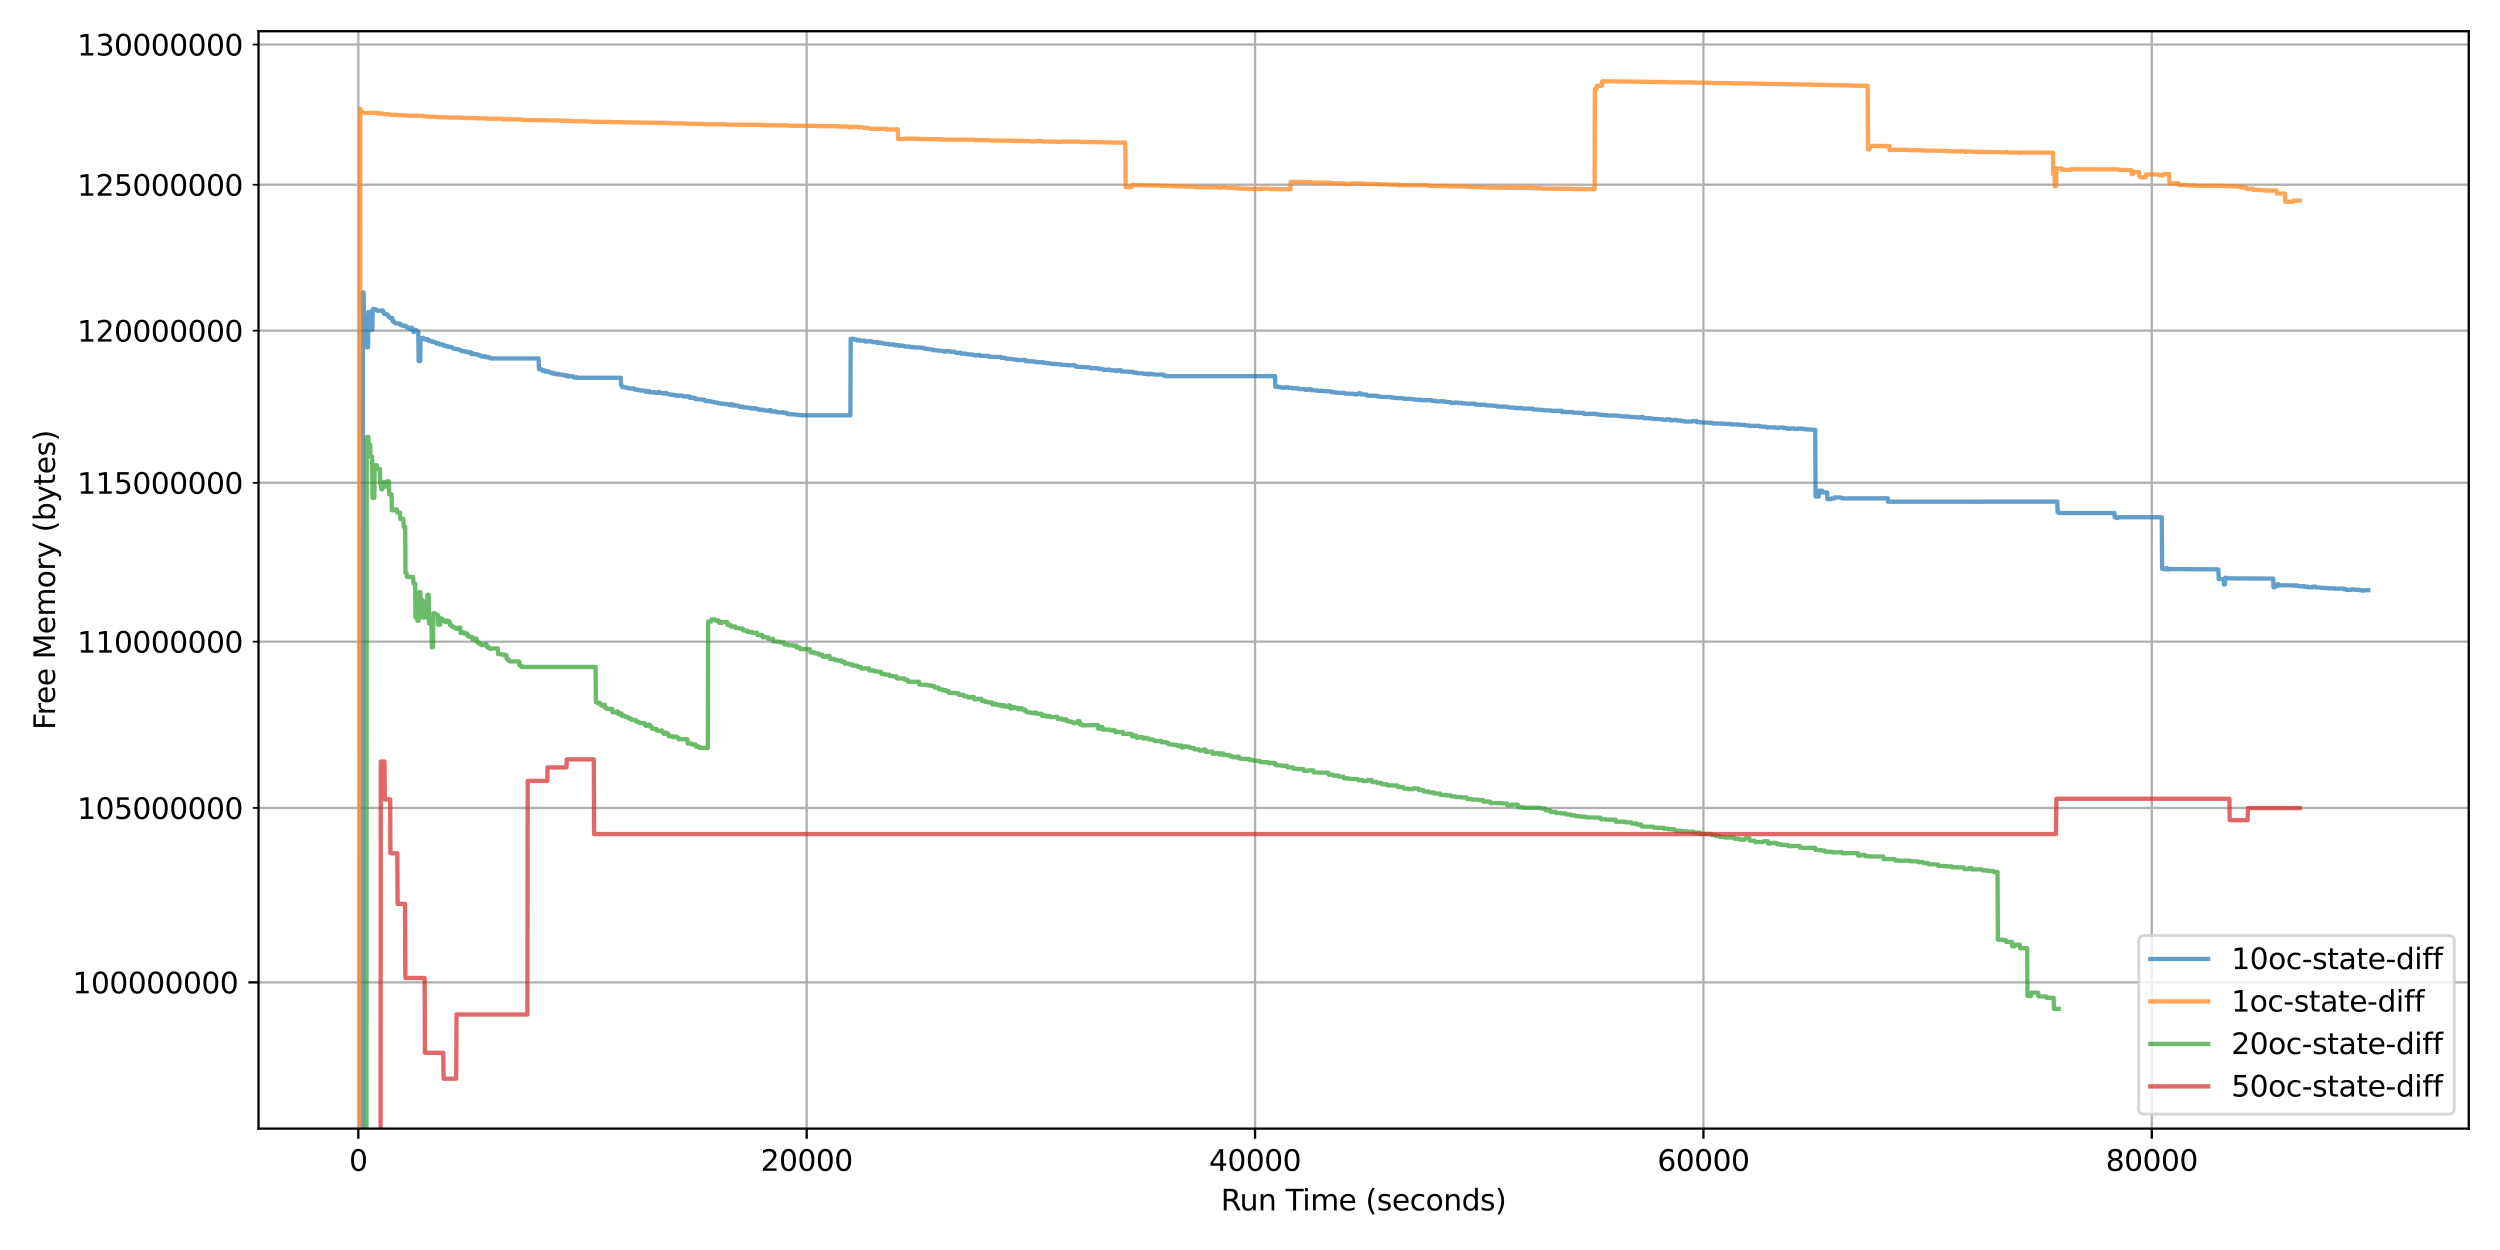 <?xml version="1.0" encoding="utf-8" standalone="no"?>
<!DOCTYPE svg PUBLIC "-//W3C//DTD SVG 1.1//EN"
  "http://www.w3.org/Graphics/SVG/1.1/DTD/svg11.dtd">
<svg xmlns:xlink="http://www.w3.org/1999/xlink" width="864pt" height="432pt" viewBox="0 0 864 432" xmlns="http://www.w3.org/2000/svg" version="1.1">
 <defs>
  <style type="text/css">*{stroke-linejoin: round; stroke-linecap: butt}</style>
 </defs>
 <g id="figure_1">
  <g id="patch_1">
   <path d="M 0 432 
L 864 432 
L 864 0 
L 0 0 
z
" style="fill: #ffffff"/>
  </g>
  <g id="axes_1">
   <g id="patch_2">
    <path d="M 89.345 390.04 
L 853.2 390.04 
L 853.2 10.8 
L 89.345 10.8 
z
" style="fill: #ffffff"/>
   </g>
   <g id="matplotlib.axis_1">
    <g id="xtick_1">
     <g id="line2d_1">
      <path d="M 123.833 390.04 
L 123.833 10.8 
" clip-path="url(#pdc1f8b5619)" style="fill: none; stroke: #b0b0b0; stroke-width: 0.8; stroke-linecap: square"/>
     </g>
     <g id="line2d_2">
      <defs>
       <path id="me8ac0356b5" d="M 0 0 
L 0 3.5 
" style="stroke: #000000; stroke-width: 0.8"/>
      </defs>
      <g>
       <use xlink:href="#me8ac0356b5" x="123.833" y="390.04" style="stroke: #000000; stroke-width: 0.8"/>
      </g>
     </g>
     <g id="text_1">
      <!-- 0 -->
      <g transform="translate(120.652 404.638) scale(0.1 -0.1)">
       <defs>
        <path id="DejaVuSans-30" d="M 2034 4250 
Q 1547 4250 1301 3770 
Q 1056 3291 1056 2328 
Q 1056 1369 1301 889 
Q 1547 409 2034 409 
Q 2525 409 2770 889 
Q 3016 1369 3016 2328 
Q 3016 3291 2770 3770 
Q 2525 4250 2034 4250 
z
M 2034 4750 
Q 2819 4750 3233 4129 
Q 3647 3509 3647 2328 
Q 3647 1150 3233 529 
Q 2819 -91 2034 -91 
Q 1250 -91 836 529 
Q 422 1150 422 2328 
Q 422 3509 836 4129 
Q 1250 4750 2034 4750 
z
" transform="scale(0.016)"/>
       </defs>
       <use xlink:href="#DejaVuSans-30"/>
      </g>
     </g>
    </g>
    <g id="xtick_2">
     <g id="line2d_3">
      <path d="M 278.79 390.04 
L 278.79 10.8 
" clip-path="url(#pdc1f8b5619)" style="fill: none; stroke: #b0b0b0; stroke-width: 0.8; stroke-linecap: square"/>
     </g>
     <g id="line2d_4">
      <g>
       <use xlink:href="#me8ac0356b5" x="278.79" y="390.04" style="stroke: #000000; stroke-width: 0.8"/>
      </g>
     </g>
     <g id="text_2">
      <!-- 20000 -->
      <g transform="translate(262.883 404.638) scale(0.1 -0.1)">
       <defs>
        <path id="DejaVuSans-32" d="M 1228 531 
L 3431 531 
L 3431 0 
L 469 0 
L 469 531 
Q 828 903 1448 1529 
Q 2069 2156 2228 2338 
Q 2531 2678 2651 2914 
Q 2772 3150 2772 3378 
Q 2772 3750 2511 3984 
Q 2250 4219 1831 4219 
Q 1534 4219 1204 4116 
Q 875 4013 500 3803 
L 500 4441 
Q 881 4594 1212 4672 
Q 1544 4750 1819 4750 
Q 2544 4750 2975 4387 
Q 3406 4025 3406 3419 
Q 3406 3131 3298 2873 
Q 3191 2616 2906 2266 
Q 2828 2175 2409 1742 
Q 1991 1309 1228 531 
z
" transform="scale(0.016)"/>
       </defs>
       <use xlink:href="#DejaVuSans-32"/>
       <use xlink:href="#DejaVuSans-30" transform="translate(63.623 0)"/>
       <use xlink:href="#DejaVuSans-30" transform="translate(127.246 0)"/>
       <use xlink:href="#DejaVuSans-30" transform="translate(190.869 0)"/>
       <use xlink:href="#DejaVuSans-30" transform="translate(254.492 0)"/>
      </g>
     </g>
    </g>
    <g id="xtick_3">
     <g id="line2d_5">
      <path d="M 433.746 390.04 
L 433.746 10.8 
" clip-path="url(#pdc1f8b5619)" style="fill: none; stroke: #b0b0b0; stroke-width: 0.8; stroke-linecap: square"/>
     </g>
     <g id="line2d_6">
      <g>
       <use xlink:href="#me8ac0356b5" x="433.746" y="390.04" style="stroke: #000000; stroke-width: 0.8"/>
      </g>
     </g>
     <g id="text_3">
      <!-- 40000 -->
      <g transform="translate(417.84 404.638) scale(0.1 -0.1)">
       <defs>
        <path id="DejaVuSans-34" d="M 2419 4116 
L 825 1625 
L 2419 1625 
L 2419 4116 
z
M 2253 4666 
L 3047 4666 
L 3047 1625 
L 3713 1625 
L 3713 1100 
L 3047 1100 
L 3047 0 
L 2419 0 
L 2419 1100 
L 313 1100 
L 313 1709 
L 2253 4666 
z
" transform="scale(0.016)"/>
       </defs>
       <use xlink:href="#DejaVuSans-34"/>
       <use xlink:href="#DejaVuSans-30" transform="translate(63.623 0)"/>
       <use xlink:href="#DejaVuSans-30" transform="translate(127.246 0)"/>
       <use xlink:href="#DejaVuSans-30" transform="translate(190.869 0)"/>
       <use xlink:href="#DejaVuSans-30" transform="translate(254.492 0)"/>
      </g>
     </g>
    </g>
    <g id="xtick_4">
     <g id="line2d_7">
      <path d="M 588.702 390.04 
L 588.702 10.8 
" clip-path="url(#pdc1f8b5619)" style="fill: none; stroke: #b0b0b0; stroke-width: 0.8; stroke-linecap: square"/>
     </g>
     <g id="line2d_8">
      <g>
       <use xlink:href="#me8ac0356b5" x="588.702" y="390.04" style="stroke: #000000; stroke-width: 0.8"/>
      </g>
     </g>
     <g id="text_4">
      <!-- 60000 -->
      <g transform="translate(572.796 404.638) scale(0.1 -0.1)">
       <defs>
        <path id="DejaVuSans-36" d="M 2113 2584 
Q 1688 2584 1439 2293 
Q 1191 2003 1191 1497 
Q 1191 994 1439 701 
Q 1688 409 2113 409 
Q 2538 409 2786 701 
Q 3034 994 3034 1497 
Q 3034 2003 2786 2293 
Q 2538 2584 2113 2584 
z
M 3366 4563 
L 3366 3988 
Q 3128 4100 2886 4159 
Q 2644 4219 2406 4219 
Q 1781 4219 1451 3797 
Q 1122 3375 1075 2522 
Q 1259 2794 1537 2939 
Q 1816 3084 2150 3084 
Q 2853 3084 3261 2657 
Q 3669 2231 3669 1497 
Q 3669 778 3244 343 
Q 2819 -91 2113 -91 
Q 1303 -91 875 529 
Q 447 1150 447 2328 
Q 447 3434 972 4092 
Q 1497 4750 2381 4750 
Q 2619 4750 2861 4703 
Q 3103 4656 3366 4563 
z
" transform="scale(0.016)"/>
       </defs>
       <use xlink:href="#DejaVuSans-36"/>
       <use xlink:href="#DejaVuSans-30" transform="translate(63.623 0)"/>
       <use xlink:href="#DejaVuSans-30" transform="translate(127.246 0)"/>
       <use xlink:href="#DejaVuSans-30" transform="translate(190.869 0)"/>
       <use xlink:href="#DejaVuSans-30" transform="translate(254.492 0)"/>
      </g>
     </g>
    </g>
    <g id="xtick_5">
     <g id="line2d_9">
      <path d="M 743.659 390.04 
L 743.659 10.8 
" clip-path="url(#pdc1f8b5619)" style="fill: none; stroke: #b0b0b0; stroke-width: 0.8; stroke-linecap: square"/>
     </g>
     <g id="line2d_10">
      <g>
       <use xlink:href="#me8ac0356b5" x="743.659" y="390.04" style="stroke: #000000; stroke-width: 0.8"/>
      </g>
     </g>
     <g id="text_5">
      <!-- 80000 -->
      <g transform="translate(727.752 404.638) scale(0.1 -0.1)">
       <defs>
        <path id="DejaVuSans-38" d="M 2034 2216 
Q 1584 2216 1326 1975 
Q 1069 1734 1069 1313 
Q 1069 891 1326 650 
Q 1584 409 2034 409 
Q 2484 409 2743 651 
Q 3003 894 3003 1313 
Q 3003 1734 2745 1975 
Q 2488 2216 2034 2216 
z
M 1403 2484 
Q 997 2584 770 2862 
Q 544 3141 544 3541 
Q 544 4100 942 4425 
Q 1341 4750 2034 4750 
Q 2731 4750 3128 4425 
Q 3525 4100 3525 3541 
Q 3525 3141 3298 2862 
Q 3072 2584 2669 2484 
Q 3125 2378 3379 2068 
Q 3634 1759 3634 1313 
Q 3634 634 3220 271 
Q 2806 -91 2034 -91 
Q 1263 -91 848 271 
Q 434 634 434 1313 
Q 434 1759 690 2068 
Q 947 2378 1403 2484 
z
M 1172 3481 
Q 1172 3119 1398 2916 
Q 1625 2713 2034 2713 
Q 2441 2713 2670 2916 
Q 2900 3119 2900 3481 
Q 2900 3844 2670 4047 
Q 2441 4250 2034 4250 
Q 1625 4250 1398 4047 
Q 1172 3844 1172 3481 
z
" transform="scale(0.016)"/>
       </defs>
       <use xlink:href="#DejaVuSans-38"/>
       <use xlink:href="#DejaVuSans-30" transform="translate(63.623 0)"/>
       <use xlink:href="#DejaVuSans-30" transform="translate(127.246 0)"/>
       <use xlink:href="#DejaVuSans-30" transform="translate(190.869 0)"/>
       <use xlink:href="#DejaVuSans-30" transform="translate(254.492 0)"/>
      </g>
     </g>
    </g>
    <g id="text_6">
     <!-- Run Time (seconds) -->
     <g transform="translate(421.935 418.317) scale(0.1 -0.1)">
      <defs>
       <path id="DejaVuSans-52" d="M 2841 2188 
Q 3044 2119 3236 1894 
Q 3428 1669 3622 1275 
L 4263 0 
L 3584 0 
L 2988 1197 
Q 2756 1666 2539 1819 
Q 2322 1972 1947 1972 
L 1259 1972 
L 1259 0 
L 628 0 
L 628 4666 
L 2053 4666 
Q 2853 4666 3247 4331 
Q 3641 3997 3641 3322 
Q 3641 2881 3436 2590 
Q 3231 2300 2841 2188 
z
M 1259 4147 
L 1259 2491 
L 2053 2491 
Q 2509 2491 2742 2702 
Q 2975 2913 2975 3322 
Q 2975 3731 2742 3939 
Q 2509 4147 2053 4147 
L 1259 4147 
z
" transform="scale(0.016)"/>
       <path id="DejaVuSans-75" d="M 544 1381 
L 544 3500 
L 1119 3500 
L 1119 1403 
Q 1119 906 1312 657 
Q 1506 409 1894 409 
Q 2359 409 2629 706 
Q 2900 1003 2900 1516 
L 2900 3500 
L 3475 3500 
L 3475 0 
L 2900 0 
L 2900 538 
Q 2691 219 2414 64 
Q 2138 -91 1772 -91 
Q 1169 -91 856 284 
Q 544 659 544 1381 
z
M 1991 3584 
L 1991 3584 
z
" transform="scale(0.016)"/>
       <path id="DejaVuSans-6e" d="M 3513 2113 
L 3513 0 
L 2938 0 
L 2938 2094 
Q 2938 2591 2744 2837 
Q 2550 3084 2163 3084 
Q 1697 3084 1428 2787 
Q 1159 2491 1159 1978 
L 1159 0 
L 581 0 
L 581 3500 
L 1159 3500 
L 1159 2956 
Q 1366 3272 1645 3428 
Q 1925 3584 2291 3584 
Q 2894 3584 3203 3211 
Q 3513 2838 3513 2113 
z
" transform="scale(0.016)"/>
       <path id="DejaVuSans-20" transform="scale(0.016)"/>
       <path id="DejaVuSans-54" d="M -19 4666 
L 3928 4666 
L 3928 4134 
L 2272 4134 
L 2272 0 
L 1638 0 
L 1638 4134 
L -19 4134 
L -19 4666 
z
" transform="scale(0.016)"/>
       <path id="DejaVuSans-69" d="M 603 3500 
L 1178 3500 
L 1178 0 
L 603 0 
L 603 3500 
z
M 603 4863 
L 1178 4863 
L 1178 4134 
L 603 4134 
L 603 4863 
z
" transform="scale(0.016)"/>
       <path id="DejaVuSans-6d" d="M 3328 2828 
Q 3544 3216 3844 3400 
Q 4144 3584 4550 3584 
Q 5097 3584 5394 3201 
Q 5691 2819 5691 2113 
L 5691 0 
L 5113 0 
L 5113 2094 
Q 5113 2597 4934 2840 
Q 4756 3084 4391 3084 
Q 3944 3084 3684 2787 
Q 3425 2491 3425 1978 
L 3425 0 
L 2847 0 
L 2847 2094 
Q 2847 2600 2669 2842 
Q 2491 3084 2119 3084 
Q 1678 3084 1418 2786 
Q 1159 2488 1159 1978 
L 1159 0 
L 581 0 
L 581 3500 
L 1159 3500 
L 1159 2956 
Q 1356 3278 1631 3431 
Q 1906 3584 2284 3584 
Q 2666 3584 2933 3390 
Q 3200 3197 3328 2828 
z
" transform="scale(0.016)"/>
       <path id="DejaVuSans-65" d="M 3597 1894 
L 3597 1613 
L 953 1613 
Q 991 1019 1311 708 
Q 1631 397 2203 397 
Q 2534 397 2845 478 
Q 3156 559 3463 722 
L 3463 178 
Q 3153 47 2828 -22 
Q 2503 -91 2169 -91 
Q 1331 -91 842 396 
Q 353 884 353 1716 
Q 353 2575 817 3079 
Q 1281 3584 2069 3584 
Q 2775 3584 3186 3129 
Q 3597 2675 3597 1894 
z
M 3022 2063 
Q 3016 2534 2758 2815 
Q 2500 3097 2075 3097 
Q 1594 3097 1305 2825 
Q 1016 2553 972 2059 
L 3022 2063 
z
" transform="scale(0.016)"/>
       <path id="DejaVuSans-28" d="M 1984 4856 
Q 1566 4138 1362 3434 
Q 1159 2731 1159 2009 
Q 1159 1288 1364 580 
Q 1569 -128 1984 -844 
L 1484 -844 
Q 1016 -109 783 600 
Q 550 1309 550 2009 
Q 550 2706 781 3412 
Q 1013 4119 1484 4856 
L 1984 4856 
z
" transform="scale(0.016)"/>
       <path id="DejaVuSans-73" d="M 2834 3397 
L 2834 2853 
Q 2591 2978 2328 3040 
Q 2066 3103 1784 3103 
Q 1356 3103 1142 2972 
Q 928 2841 928 2578 
Q 928 2378 1081 2264 
Q 1234 2150 1697 2047 
L 1894 2003 
Q 2506 1872 2764 1633 
Q 3022 1394 3022 966 
Q 3022 478 2636 193 
Q 2250 -91 1575 -91 
Q 1294 -91 989 -36 
Q 684 19 347 128 
L 347 722 
Q 666 556 975 473 
Q 1284 391 1588 391 
Q 1994 391 2212 530 
Q 2431 669 2431 922 
Q 2431 1156 2273 1281 
Q 2116 1406 1581 1522 
L 1381 1569 
Q 847 1681 609 1914 
Q 372 2147 372 2553 
Q 372 3047 722 3315 
Q 1072 3584 1716 3584 
Q 2034 3584 2315 3537 
Q 2597 3491 2834 3397 
z
" transform="scale(0.016)"/>
       <path id="DejaVuSans-63" d="M 3122 3366 
L 3122 2828 
Q 2878 2963 2633 3030 
Q 2388 3097 2138 3097 
Q 1578 3097 1268 2742 
Q 959 2388 959 1747 
Q 959 1106 1268 751 
Q 1578 397 2138 397 
Q 2388 397 2633 464 
Q 2878 531 3122 666 
L 3122 134 
Q 2881 22 2623 -34 
Q 2366 -91 2075 -91 
Q 1284 -91 818 406 
Q 353 903 353 1747 
Q 353 2603 823 3093 
Q 1294 3584 2113 3584 
Q 2378 3584 2631 3529 
Q 2884 3475 3122 3366 
z
" transform="scale(0.016)"/>
       <path id="DejaVuSans-6f" d="M 1959 3097 
Q 1497 3097 1228 2736 
Q 959 2375 959 1747 
Q 959 1119 1226 758 
Q 1494 397 1959 397 
Q 2419 397 2687 759 
Q 2956 1122 2956 1747 
Q 2956 2369 2687 2733 
Q 2419 3097 1959 3097 
z
M 1959 3584 
Q 2709 3584 3137 3096 
Q 3566 2609 3566 1747 
Q 3566 888 3137 398 
Q 2709 -91 1959 -91 
Q 1206 -91 779 398 
Q 353 888 353 1747 
Q 353 2609 779 3096 
Q 1206 3584 1959 3584 
z
" transform="scale(0.016)"/>
       <path id="DejaVuSans-64" d="M 2906 2969 
L 2906 4863 
L 3481 4863 
L 3481 0 
L 2906 0 
L 2906 525 
Q 2725 213 2448 61 
Q 2172 -91 1784 -91 
Q 1150 -91 751 415 
Q 353 922 353 1747 
Q 353 2572 751 3078 
Q 1150 3584 1784 3584 
Q 2172 3584 2448 3432 
Q 2725 3281 2906 2969 
z
M 947 1747 
Q 947 1113 1208 752 
Q 1469 391 1925 391 
Q 2381 391 2643 752 
Q 2906 1113 2906 1747 
Q 2906 2381 2643 2742 
Q 2381 3103 1925 3103 
Q 1469 3103 1208 2742 
Q 947 2381 947 1747 
z
" transform="scale(0.016)"/>
       <path id="DejaVuSans-29" d="M 513 4856 
L 1013 4856 
Q 1481 4119 1714 3412 
Q 1947 2706 1947 2009 
Q 1947 1309 1714 600 
Q 1481 -109 1013 -844 
L 513 -844 
Q 928 -128 1133 580 
Q 1338 1288 1338 2009 
Q 1338 2731 1133 3434 
Q 928 4138 513 4856 
z
" transform="scale(0.016)"/>
      </defs>
      <use xlink:href="#DejaVuSans-52"/>
      <use xlink:href="#DejaVuSans-75" transform="translate(64.982 0)"/>
      <use xlink:href="#DejaVuSans-6e" transform="translate(128.361 0)"/>
      <use xlink:href="#DejaVuSans-20" transform="translate(191.74 0)"/>
      <use xlink:href="#DejaVuSans-54" transform="translate(223.527 0)"/>
      <use xlink:href="#DejaVuSans-69" transform="translate(281.486 0)"/>
      <use xlink:href="#DejaVuSans-6d" transform="translate(309.27 0)"/>
      <use xlink:href="#DejaVuSans-65" transform="translate(406.682 0)"/>
      <use xlink:href="#DejaVuSans-20" transform="translate(468.205 0)"/>
      <use xlink:href="#DejaVuSans-28" transform="translate(499.992 0)"/>
      <use xlink:href="#DejaVuSans-73" transform="translate(539.006 0)"/>
      <use xlink:href="#DejaVuSans-65" transform="translate(591.105 0)"/>
      <use xlink:href="#DejaVuSans-63" transform="translate(652.629 0)"/>
      <use xlink:href="#DejaVuSans-6f" transform="translate(707.609 0)"/>
      <use xlink:href="#DejaVuSans-6e" transform="translate(768.791 0)"/>
      <use xlink:href="#DejaVuSans-64" transform="translate(832.17 0)"/>
      <use xlink:href="#DejaVuSans-73" transform="translate(895.646 0)"/>
      <use xlink:href="#DejaVuSans-29" transform="translate(947.746 0)"/>
     </g>
    </g>
   </g>
   <g id="matplotlib.axis_2">
    <g id="ytick_1">
     <g id="line2d_11">
      <path d="M 89.345 339.501 
L 853.2 339.501 
" clip-path="url(#pdc1f8b5619)" style="fill: none; stroke: #b0b0b0; stroke-width: 0.8; stroke-linecap: square"/>
     </g>
     <g id="line2d_12">
      <defs>
       <path id="me6d54b1074" d="M 0 0 
L -3.5 0 
" style="stroke: #000000; stroke-width: 0.8"/>
      </defs>
      <g>
       <use xlink:href="#me6d54b1074" x="89.345" y="339.501" style="stroke: #000000; stroke-width: 0.8"/>
      </g>
     </g>
     <g id="text_7">
      <!-- 100000000 -->
      <g transform="translate(25.082 343.3) scale(0.1 -0.1)">
       <defs>
        <path id="DejaVuSans-31" d="M 794 531 
L 1825 531 
L 1825 4091 
L 703 3866 
L 703 4441 
L 1819 4666 
L 2450 4666 
L 2450 531 
L 3481 531 
L 3481 0 
L 794 0 
L 794 531 
z
" transform="scale(0.016)"/>
       </defs>
       <use xlink:href="#DejaVuSans-31"/>
       <use xlink:href="#DejaVuSans-30" transform="translate(63.623 0)"/>
       <use xlink:href="#DejaVuSans-30" transform="translate(127.246 0)"/>
       <use xlink:href="#DejaVuSans-30" transform="translate(190.869 0)"/>
       <use xlink:href="#DejaVuSans-30" transform="translate(254.492 0)"/>
       <use xlink:href="#DejaVuSans-30" transform="translate(318.115 0)"/>
       <use xlink:href="#DejaVuSans-30" transform="translate(381.738 0)"/>
       <use xlink:href="#DejaVuSans-30" transform="translate(445.361 0)"/>
       <use xlink:href="#DejaVuSans-30" transform="translate(508.984 0)"/>
      </g>
     </g>
    </g>
    <g id="ytick_2">
     <g id="line2d_13">
      <path d="M 89.345 279.228 
L 853.2 279.228 
" clip-path="url(#pdc1f8b5619)" style="fill: none; stroke: #b0b0b0; stroke-width: 0.8; stroke-linecap: square"/>
     </g>
     <g id="line2d_14">
      <defs>
       <path id="md58a859eaa" d="M 0 0 
L -2 0 
" style="stroke: #000000; stroke-width: 0.6"/>
      </defs>
      <g>
       <use xlink:href="#md58a859eaa" x="89.345" y="279.228" style="stroke: #000000; stroke-width: 0.6"/>
      </g>
     </g>
     <g id="text_8">
      <!-- 105000000 -->
      <g transform="translate(26.683 283.027) scale(0.1 -0.1)">
       <defs>
        <path id="DejaVuSans-35" d="M 691 4666 
L 3169 4666 
L 3169 4134 
L 1269 4134 
L 1269 2991 
Q 1406 3038 1543 3061 
Q 1681 3084 1819 3084 
Q 2600 3084 3056 2656 
Q 3513 2228 3513 1497 
Q 3513 744 3044 326 
Q 2575 -91 1722 -91 
Q 1428 -91 1123 -41 
Q 819 9 494 109 
L 494 744 
Q 775 591 1075 516 
Q 1375 441 1709 441 
Q 2250 441 2565 725 
Q 2881 1009 2881 1497 
Q 2881 1984 2565 2268 
Q 2250 2553 1709 2553 
Q 1456 2553 1204 2497 
Q 953 2441 691 2322 
L 691 4666 
z
" transform="scale(0.016)"/>
       </defs>
       <use xlink:href="#DejaVuSans-31"/>
       <use xlink:href="#DejaVuSans-30" transform="translate(63.623 0)"/>
       <use xlink:href="#DejaVuSans-35" transform="translate(127.246 0)"/>
       <use xlink:href="#DejaVuSans-30" transform="translate(190.869 0)"/>
       <use xlink:href="#DejaVuSans-30" transform="translate(254.492 0)"/>
       <use xlink:href="#DejaVuSans-30" transform="translate(318.115 0)"/>
       <use xlink:href="#DejaVuSans-30" transform="translate(381.738 0)"/>
       <use xlink:href="#DejaVuSans-30" transform="translate(445.361 0)"/>
       <use xlink:href="#DejaVuSans-30" transform="translate(508.984 0)"/>
      </g>
     </g>
    </g>
    <g id="ytick_3">
     <g id="line2d_15">
      <path d="M 89.345 221.759 
L 853.2 221.759 
" clip-path="url(#pdc1f8b5619)" style="fill: none; stroke: #b0b0b0; stroke-width: 0.8; stroke-linecap: square"/>
     </g>
     <g id="line2d_16">
      <g>
       <use xlink:href="#md58a859eaa" x="89.345" y="221.759" style="stroke: #000000; stroke-width: 0.6"/>
      </g>
     </g>
     <g id="text_9">
      <!-- 110000000 -->
      <g transform="translate(26.683 225.558) scale(0.1 -0.1)">
       <use xlink:href="#DejaVuSans-31"/>
       <use xlink:href="#DejaVuSans-31" transform="translate(63.623 0)"/>
       <use xlink:href="#DejaVuSans-30" transform="translate(127.246 0)"/>
       <use xlink:href="#DejaVuSans-30" transform="translate(190.869 0)"/>
       <use xlink:href="#DejaVuSans-30" transform="translate(254.492 0)"/>
       <use xlink:href="#DejaVuSans-30" transform="translate(318.115 0)"/>
       <use xlink:href="#DejaVuSans-30" transform="translate(381.738 0)"/>
       <use xlink:href="#DejaVuSans-30" transform="translate(445.361 0)"/>
       <use xlink:href="#DejaVuSans-30" transform="translate(508.984 0)"/>
      </g>
     </g>
    </g>
    <g id="ytick_4">
     <g id="line2d_17">
      <path d="M 89.345 166.845 
L 853.2 166.845 
" clip-path="url(#pdc1f8b5619)" style="fill: none; stroke: #b0b0b0; stroke-width: 0.8; stroke-linecap: square"/>
     </g>
     <g id="line2d_18">
      <g>
       <use xlink:href="#md58a859eaa" x="89.345" y="166.845" style="stroke: #000000; stroke-width: 0.6"/>
      </g>
     </g>
     <g id="text_10">
      <!-- 115000000 -->
      <g transform="translate(26.683 170.645) scale(0.1 -0.1)">
       <use xlink:href="#DejaVuSans-31"/>
       <use xlink:href="#DejaVuSans-31" transform="translate(63.623 0)"/>
       <use xlink:href="#DejaVuSans-35" transform="translate(127.246 0)"/>
       <use xlink:href="#DejaVuSans-30" transform="translate(190.869 0)"/>
       <use xlink:href="#DejaVuSans-30" transform="translate(254.492 0)"/>
       <use xlink:href="#DejaVuSans-30" transform="translate(318.115 0)"/>
       <use xlink:href="#DejaVuSans-30" transform="translate(381.738 0)"/>
       <use xlink:href="#DejaVuSans-30" transform="translate(445.361 0)"/>
       <use xlink:href="#DejaVuSans-30" transform="translate(508.984 0)"/>
      </g>
     </g>
    </g>
    <g id="ytick_5">
     <g id="line2d_19">
      <path d="M 89.345 114.269 
L 853.2 114.269 
" clip-path="url(#pdc1f8b5619)" style="fill: none; stroke: #b0b0b0; stroke-width: 0.8; stroke-linecap: square"/>
     </g>
     <g id="line2d_20">
      <g>
       <use xlink:href="#md58a859eaa" x="89.345" y="114.269" style="stroke: #000000; stroke-width: 0.6"/>
      </g>
     </g>
     <g id="text_11">
      <!-- 120000000 -->
      <g transform="translate(26.683 118.068) scale(0.1 -0.1)">
       <use xlink:href="#DejaVuSans-31"/>
       <use xlink:href="#DejaVuSans-32" transform="translate(63.623 0)"/>
       <use xlink:href="#DejaVuSans-30" transform="translate(127.246 0)"/>
       <use xlink:href="#DejaVuSans-30" transform="translate(190.869 0)"/>
       <use xlink:href="#DejaVuSans-30" transform="translate(254.492 0)"/>
       <use xlink:href="#DejaVuSans-30" transform="translate(318.115 0)"/>
       <use xlink:href="#DejaVuSans-30" transform="translate(381.738 0)"/>
       <use xlink:href="#DejaVuSans-30" transform="translate(445.361 0)"/>
       <use xlink:href="#DejaVuSans-30" transform="translate(508.984 0)"/>
      </g>
     </g>
    </g>
    <g id="ytick_6">
     <g id="line2d_21">
      <path d="M 89.345 63.84 
L 853.2 63.84 
" clip-path="url(#pdc1f8b5619)" style="fill: none; stroke: #b0b0b0; stroke-width: 0.8; stroke-linecap: square"/>
     </g>
     <g id="line2d_22">
      <g>
       <use xlink:href="#md58a859eaa" x="89.345" y="63.84" style="stroke: #000000; stroke-width: 0.6"/>
      </g>
     </g>
     <g id="text_12">
      <!-- 125000000 -->
      <g transform="translate(26.683 67.639) scale(0.1 -0.1)">
       <use xlink:href="#DejaVuSans-31"/>
       <use xlink:href="#DejaVuSans-32" transform="translate(63.623 0)"/>
       <use xlink:href="#DejaVuSans-35" transform="translate(127.246 0)"/>
       <use xlink:href="#DejaVuSans-30" transform="translate(190.869 0)"/>
       <use xlink:href="#DejaVuSans-30" transform="translate(254.492 0)"/>
       <use xlink:href="#DejaVuSans-30" transform="translate(318.115 0)"/>
       <use xlink:href="#DejaVuSans-30" transform="translate(381.738 0)"/>
       <use xlink:href="#DejaVuSans-30" transform="translate(445.361 0)"/>
       <use xlink:href="#DejaVuSans-30" transform="translate(508.984 0)"/>
      </g>
     </g>
    </g>
    <g id="ytick_7">
     <g id="line2d_23">
      <path d="M 89.345 15.388 
L 853.2 15.388 
" clip-path="url(#pdc1f8b5619)" style="fill: none; stroke: #b0b0b0; stroke-width: 0.8; stroke-linecap: square"/>
     </g>
     <g id="line2d_24">
      <g>
       <use xlink:href="#md58a859eaa" x="89.345" y="15.388" style="stroke: #000000; stroke-width: 0.6"/>
      </g>
     </g>
     <g id="text_13">
      <!-- 130000000 -->
      <g transform="translate(26.683 19.187) scale(0.1 -0.1)">
       <defs>
        <path id="DejaVuSans-33" d="M 2597 2516 
Q 3050 2419 3304 2112 
Q 3559 1806 3559 1356 
Q 3559 666 3084 287 
Q 2609 -91 1734 -91 
Q 1441 -91 1130 -33 
Q 819 25 488 141 
L 488 750 
Q 750 597 1062 519 
Q 1375 441 1716 441 
Q 2309 441 2620 675 
Q 2931 909 2931 1356 
Q 2931 1769 2642 2001 
Q 2353 2234 1838 2234 
L 1294 2234 
L 1294 2753 
L 1863 2753 
Q 2328 2753 2575 2939 
Q 2822 3125 2822 3475 
Q 2822 3834 2567 4026 
Q 2313 4219 1838 4219 
Q 1578 4219 1281 4162 
Q 984 4106 628 3988 
L 628 4550 
Q 988 4650 1302 4700 
Q 1616 4750 1894 4750 
Q 2613 4750 3031 4423 
Q 3450 4097 3450 3541 
Q 3450 3153 3228 2886 
Q 3006 2619 2597 2516 
z
" transform="scale(0.016)"/>
       </defs>
       <use xlink:href="#DejaVuSans-31"/>
       <use xlink:href="#DejaVuSans-33" transform="translate(63.623 0)"/>
       <use xlink:href="#DejaVuSans-30" transform="translate(127.246 0)"/>
       <use xlink:href="#DejaVuSans-30" transform="translate(190.869 0)"/>
       <use xlink:href="#DejaVuSans-30" transform="translate(254.492 0)"/>
       <use xlink:href="#DejaVuSans-30" transform="translate(318.115 0)"/>
       <use xlink:href="#DejaVuSans-30" transform="translate(381.738 0)"/>
       <use xlink:href="#DejaVuSans-30" transform="translate(445.361 0)"/>
       <use xlink:href="#DejaVuSans-30" transform="translate(508.984 0)"/>
      </g>
     </g>
    </g>
    <g id="text_14">
     <!-- Free Memory (bytes) -->
     <g transform="translate(19.003 252.219) rotate(-90) scale(0.1 -0.1)">
      <defs>
       <path id="DejaVuSans-46" d="M 628 4666 
L 3309 4666 
L 3309 4134 
L 1259 4134 
L 1259 2759 
L 3109 2759 
L 3109 2228 
L 1259 2228 
L 1259 0 
L 628 0 
L 628 4666 
z
" transform="scale(0.016)"/>
       <path id="DejaVuSans-72" d="M 2631 2963 
Q 2534 3019 2420 3045 
Q 2306 3072 2169 3072 
Q 1681 3072 1420 2755 
Q 1159 2438 1159 1844 
L 1159 0 
L 581 0 
L 581 3500 
L 1159 3500 
L 1159 2956 
Q 1341 3275 1631 3429 
Q 1922 3584 2338 3584 
Q 2397 3584 2469 3576 
Q 2541 3569 2628 3553 
L 2631 2963 
z
" transform="scale(0.016)"/>
       <path id="DejaVuSans-4d" d="M 628 4666 
L 1569 4666 
L 2759 1491 
L 3956 4666 
L 4897 4666 
L 4897 0 
L 4281 0 
L 4281 4097 
L 3078 897 
L 2444 897 
L 1241 4097 
L 1241 0 
L 628 0 
L 628 4666 
z
" transform="scale(0.016)"/>
       <path id="DejaVuSans-79" d="M 2059 -325 
Q 1816 -950 1584 -1140 
Q 1353 -1331 966 -1331 
L 506 -1331 
L 506 -850 
L 844 -850 
Q 1081 -850 1212 -737 
Q 1344 -625 1503 -206 
L 1606 56 
L 191 3500 
L 800 3500 
L 1894 763 
L 2988 3500 
L 3597 3500 
L 2059 -325 
z
" transform="scale(0.016)"/>
       <path id="DejaVuSans-62" d="M 3116 1747 
Q 3116 2381 2855 2742 
Q 2594 3103 2138 3103 
Q 1681 3103 1420 2742 
Q 1159 2381 1159 1747 
Q 1159 1113 1420 752 
Q 1681 391 2138 391 
Q 2594 391 2855 752 
Q 3116 1113 3116 1747 
z
M 1159 2969 
Q 1341 3281 1617 3432 
Q 1894 3584 2278 3584 
Q 2916 3584 3314 3078 
Q 3713 2572 3713 1747 
Q 3713 922 3314 415 
Q 2916 -91 2278 -91 
Q 1894 -91 1617 61 
Q 1341 213 1159 525 
L 1159 0 
L 581 0 
L 581 4863 
L 1159 4863 
L 1159 2969 
z
" transform="scale(0.016)"/>
       <path id="DejaVuSans-74" d="M 1172 4494 
L 1172 3500 
L 2356 3500 
L 2356 3053 
L 1172 3053 
L 1172 1153 
Q 1172 725 1289 603 
Q 1406 481 1766 481 
L 2356 481 
L 2356 0 
L 1766 0 
Q 1100 0 847 248 
Q 594 497 594 1153 
L 594 3053 
L 172 3053 
L 172 3500 
L 594 3500 
L 594 4494 
L 1172 4494 
z
" transform="scale(0.016)"/>
      </defs>
      <use xlink:href="#DejaVuSans-46"/>
      <use xlink:href="#DejaVuSans-72" transform="translate(50.27 0)"/>
      <use xlink:href="#DejaVuSans-65" transform="translate(89.133 0)"/>
      <use xlink:href="#DejaVuSans-65" transform="translate(150.656 0)"/>
      <use xlink:href="#DejaVuSans-20" transform="translate(212.18 0)"/>
      <use xlink:href="#DejaVuSans-4d" transform="translate(243.967 0)"/>
      <use xlink:href="#DejaVuSans-65" transform="translate(330.246 0)"/>
      <use xlink:href="#DejaVuSans-6d" transform="translate(391.77 0)"/>
      <use xlink:href="#DejaVuSans-6f" transform="translate(489.182 0)"/>
      <use xlink:href="#DejaVuSans-72" transform="translate(550.363 0)"/>
      <use xlink:href="#DejaVuSans-79" transform="translate(591.477 0)"/>
      <use xlink:href="#DejaVuSans-20" transform="translate(650.656 0)"/>
      <use xlink:href="#DejaVuSans-28" transform="translate(682.443 0)"/>
      <use xlink:href="#DejaVuSans-62" transform="translate(721.457 0)"/>
      <use xlink:href="#DejaVuSans-79" transform="translate(784.934 0)"/>
      <use xlink:href="#DejaVuSans-74" transform="translate(844.113 0)"/>
      <use xlink:href="#DejaVuSans-65" transform="translate(883.322 0)"/>
      <use xlink:href="#DejaVuSans-73" transform="translate(944.846 0)"/>
      <use xlink:href="#DejaVuSans-29" transform="translate(996.945 0)"/>
     </g>
    </g>
   </g>
   <g id="line2d_25">
    <path d="M 125.313 433 
L 125.422 101.055 
L 125.654 101.055 
L 125.77 109.157 
L 126.072 109.157 
L 126.189 112.453 
L 126.607 112.453 
L 126.723 120.022 
L 127.211 120.022 
L 127.32 107.823 
L 127.916 107.823 
L 128.033 113.928 
L 128.707 113.928 
L 128.823 106.896 
L 128.947 106.896 
L 129.055 106.749 
L 129.28 106.749 
L 129.404 107.099 
L 130.241 107.044 
L 130.357 107.391 
L 132.34 107.295 
L 132.464 108.034 
L 132.689 108.034 
L 132.813 108.529 
L 133.828 108.639 
L 133.936 108.984 
L 134.177 108.984 
L 134.293 109.516 
L 134.517 109.516 
L 134.634 109.754 
L 134.866 109.754 
L 134.975 109.96 
L 135.563 109.88 
L 135.68 110.956 
L 136.083 110.956 
L 136.199 111.448 
L 136.431 111.448 
L 136.547 111.638 
L 136.865 111.638 
L 136.981 111.757 
L 137.57 111.802 
L 137.686 111.876 
L 138.36 111.876 
L 138.477 112.367 
L 139.275 112.467 
L 139.391 112.669 
L 140.057 112.586 
L 140.173 112.8 
L 140.483 112.8 
L 140.607 113.282 
L 141.281 113.282 
L 141.398 113.395 
L 141.63 113.395 
L 141.746 113.689 
L 141.94 113.689 
L 142.048 113.235 
L 142.289 113.235 
L 142.405 113.693 
L 142.73 113.693 
L 142.854 114.76 
L 143.079 114.76 
L 143.195 114.325 
L 143.427 114.325 
L 143.544 114.048 
L 143.768 114.048 
L 143.877 114.316 
L 144.109 114.316 
L 144.233 114.586 
L 144.559 114.586 
L 144.675 124.768 
L 145.233 124.768 
L 145.349 116.85 
L 146.24 116.75 
L 146.356 117.006 
L 146.682 117.006 
L 146.798 117.337 
L 147.371 117.337 
L 147.487 117.196 
L 147.712 117.196 
L 147.828 117.425 
L 148.154 117.425 
L 148.27 117.86 
L 149.262 117.86 
L 149.378 118.203 
L 150.292 118.203 
L 150.401 118.413 
L 150.726 118.413 
L 150.842 118.73 
L 151.075 118.73 
L 151.183 118.597 
L 151.508 118.597 
L 151.632 118.863 
L 151.857 118.863 
L 151.973 119.064 
L 152.996 118.984 
L 153.12 119.395 
L 153.833 119.395 
L 153.949 119.653 
L 154.863 119.657 
L 154.979 119.937 
L 156.01 119.937 
L 156.126 120.133 
L 156.351 120.133 
L 156.475 120.397 
L 156.916 120.397 
L 157.04 120.574 
L 158.001 120.684 
L 158.11 120.716 
L 158.567 120.716 
L 158.683 120.891 
L 158.915 120.891 
L 159.032 121.084 
L 159.256 121.084 
L 159.372 121.26 
L 159.814 121.26 
L 159.93 121.393 
L 160.589 121.404 
L 160.705 121.543 
L 161.278 121.46 
L 161.395 121.674 
L 162.673 121.744 
L 162.797 122.311 
L 163.022 122.311 
L 163.138 122.046 
L 163.363 122.046 
L 163.471 122.355 
L 164.935 122.441 
L 165.044 122.616 
L 165.571 122.616 
L 165.695 122.762 
L 165.919 122.762 
L 166.028 123.108 
L 166.717 123.108 
L 166.834 123.23 
L 167.159 123.23 
L 167.275 123.075 
L 167.779 123.075 
L 167.895 123.45 
L 168.988 123.463 
L 169.111 123.647 
L 169.429 123.647 
L 169.545 123.884 
L 186.141 123.884 
L 186.257 127.582 
L 187.086 127.582 
L 187.203 127.874 
L 187.435 127.874 
L 187.559 128.156 
L 187.784 128.156 
L 187.9 127.998 
L 188.132 127.998 
L 188.256 128.416 
L 188.822 128.436 
L 188.93 128.254 
L 189.604 128.364 
L 189.713 128.657 
L 190.457 128.745 
L 190.573 128.99 
L 190.798 128.99 
L 190.922 128.812 
L 191.146 128.812 
L 191.255 129.155 
L 192.13 129.115 
L 192.246 129.356 
L 192.572 129.356 
L 192.696 129.205 
L 192.921 129.205 
L 193.037 129.354 
L 193.354 129.354 
L 193.471 129.477 
L 194.408 129.441 
L 194.524 129.658 
L 195.47 129.658 
L 195.586 129.969 
L 195.826 129.969 
L 195.942 129.779 
L 196.175 129.779 
L 196.291 130.144 
L 196.608 130.144 
L 196.732 130.008 
L 198.019 130.043 
L 198.135 130.39 
L 198.584 130.39 
L 198.7 130.518 
L 198.902 130.518 
L 199.01 130.357 
L 199.243 130.357 
L 199.359 130.557 
L 214.537 130.557 
L 214.661 133.153 
L 214.893 133.153 
L 215.002 133.769 
L 215.955 133.784 
L 216.071 133.933 
L 216.962 134.006 
L 217.078 134.205 
L 219.17 134.263 
L 219.286 134.576 
L 220.115 134.576 
L 220.232 134.805 
L 221.006 134.762 
L 221.115 134.919 
L 222.92 135.025 
L 223.036 135.4 
L 223.617 135.4 
L 223.726 135.165 
L 224.4 135.165 
L 224.516 135.605 
L 226.066 135.52 
L 226.182 135.722 
L 227.212 135.781 
L 227.329 135.518 
L 227.91 135.518 
L 228.026 135.79 
L 229.165 135.816 
L 229.289 136.014 
L 229.692 136.014 
L 229.808 135.796 
L 230.211 135.796 
L 230.335 136.042 
L 230.745 136.042 
L 230.869 136.268 
L 231.52 136.268 
L 231.636 136.389 
L 232.682 136.477 
L 232.799 136.581 
L 233.752 136.546 
L 233.868 136.797 
L 234.805 136.758 
L 234.921 136.668 
L 236.045 136.754 
L 236.153 136.995 
L 238.276 136.995 
L 238.392 137.493 
L 238.803 137.493 
L 238.919 137.373 
L 239.338 137.373 
L 239.462 137.555 
L 240.291 137.555 
L 240.399 137.953 
L 242.445 138.038 
L 242.553 138.083 
L 243.165 138.083 
L 243.281 138.278 
L 243.684 138.278 
L 243.808 138.621 
L 245.59 138.642 
L 245.699 138.833 
L 246.737 138.922 
L 246.853 139.068 
L 247.891 139.137 
L 248 139.352 
L 249.038 139.419 
L 249.154 139.505 
L 250.27 139.511 
L 250.386 139.639 
L 251.471 139.639 
L 251.587 139.812 
L 252.005 139.812 
L 252.122 140.01 
L 252.54 140.01 
L 252.664 139.695 
L 253.067 139.695 
L 253.183 140.128 
L 253.578 140.128 
L 253.694 140.006 
L 254.113 140.006 
L 254.229 140.157 
L 255.159 140.157 
L 255.283 140.454 
L 255.693 140.454 
L 255.817 140.627 
L 256.755 140.544 
L 256.871 140.816 
L 258.777 140.852 
L 258.893 141.009 
L 259.552 141.009 
L 259.668 141.222 
L 260.319 141.222 
L 260.435 141.026 
L 260.846 141.026 
L 260.962 141.191 
L 261.551 141.191 
L 261.667 141.451 
L 262.318 141.451 
L 262.434 141.65 
L 263.805 141.599 
L 263.922 141.83 
L 264.503 141.83 
L 264.619 141.953 
L 265.75 141.939 
L 265.874 141.744 
L 266.378 141.744 
L 266.494 142.251 
L 268.144 142.182 
L 268.253 142.416 
L 268.772 142.416 
L 268.888 142.543 
L 270.825 142.463 
L 270.941 142.729 
L 272.026 142.737 
L 272.142 143.111 
L 273.994 143.171 
L 274.102 143.229 
L 275.326 143.266 
L 275.443 143.414 
L 276.992 143.423 
L 277.116 143.546 
L 293.89 143.546 
L 294.006 117.106 
L 295.014 117.106 
L 295.122 117.362 
L 295.967 117.362 
L 296.075 117.617 
L 296.493 117.617 
L 296.617 117.477 
L 297.005 117.477 
L 297.136 117.719 
L 298.949 117.709 
L 299.066 118.03 
L 300.088 117.999 
L 300.205 117.881 
L 300.902 117.881 
L 301.018 118.018 
L 301.429 118.018 
L 301.545 118.263 
L 303.017 118.195 
L 303.133 118.513 
L 303.552 118.513 
L 303.676 118.359 
L 304.078 118.359 
L 304.187 118.498 
L 304.683 118.498 
L 304.799 118.614 
L 305.388 118.614 
L 305.504 118.785 
L 307.154 118.874 
L 307.271 119.094 
L 308.913 119.005 
L 309.045 119.297 
L 310.672 119.292 
L 310.788 119.55 
L 311.199 119.55 
L 311.323 119.407 
L 311.726 119.407 
L 311.842 119.548 
L 312.446 119.548 
L 312.562 119.759 
L 314.399 119.768 
L 314.515 119.927 
L 315.452 119.927 
L 315.561 120.039 
L 318.621 120.127 
L 318.737 120.238 
L 319.249 120.238 
L 319.365 120.406 
L 319.869 120.406 
L 319.985 120.581 
L 321.124 120.645 
L 321.248 120.738 
L 322.449 120.815 
L 322.557 121.02 
L 324.099 121.076 
L 324.223 121.155 
L 325.431 121.242 
L 325.555 121.314 
L 326.152 121.314 
L 326.26 121.514 
L 326.919 121.514 
L 327.035 121.36 
L 328.259 121.376 
L 328.376 121.572 
L 329.91 121.572 
L 330.034 121.834 
L 330.53 121.834 
L 330.638 121.98 
L 332.04 121.92 
L 332.157 122.256 
L 333.784 122.189 
L 333.892 122.408 
L 335.457 122.51 
L 335.581 122.527 
L 336.178 122.527 
L 336.286 122.668 
L 336.798 122.668 
L 336.914 122.825 
L 337.518 122.825 
L 337.634 122.703 
L 338.564 122.703 
L 338.68 122.967 
L 341.694 122.967 
L 341.803 123.341 
L 345.963 123.374 
L 346.087 123.66 
L 347.52 123.681 
L 347.637 123.968 
L 349.736 124.045 
L 349.86 124.202 
L 351.41 124.267 
L 351.526 124.436 
L 354.362 124.4 
L 354.478 124.828 
L 357.469 124.91 
L 357.585 125.06 
L 358.259 125.06 
L 358.383 125.209 
L 360.351 125.161 
L 360.483 125.372 
L 361.745 125.412 
L 361.862 125.523 
L 362.946 125.601 
L 363.07 125.707 
L 365.302 125.804 
L 365.418 125.876 
L 366.503 125.887 
L 366.619 126.083 
L 369.207 126.166 
L 369.323 126.275 
L 371.299 126.177 
L 371.423 126.419 
L 371.887 126.419 
L 372.011 126.79 
L 375.103 126.852 
L 375.211 126.935 
L 376.745 126.981 
L 376.861 127.271 
L 379.643 127.257 
L 379.751 127.547 
L 380.859 127.444 
L 380.976 127.695 
L 381.471 127.695 
L 381.595 127.834 
L 383.579 127.742 
L 383.695 127.965 
L 385.562 127.999 
L 385.671 128.196 
L 386.167 128.196 
L 386.283 127.974 
L 387.429 127.974 
L 387.553 128.388 
L 391.482 128.494 
L 391.59 128.775 
L 392.791 128.763 
L 392.899 128.952 
L 395.247 129.053 
L 395.356 129.193 
L 396.533 129.193 
L 396.649 129.364 
L 397.138 129.364 
L 397.261 129.185 
L 397.757 129.185 
L 397.874 129.307 
L 398.71 129.307 
L 398.827 129.461 
L 402.088 129.431 
L 402.212 129.87 
L 402.77 129.87 
L 402.886 129.992 
L 440.642 129.992 
L 440.758 133.612 
L 441.835 133.612 
L 441.951 133.82 
L 442.881 133.82 
L 442.989 134.013 
L 444.02 134.013 
L 444.136 133.852 
L 445.143 133.852 
L 445.267 134.035 
L 446.538 134.035 
L 446.654 134.203 
L 448.715 134.201 
L 448.839 134.448 
L 450.962 134.486 
L 451.086 134.728 
L 452.008 134.728 
L 452.124 134.551 
L 453.139 134.551 
L 453.247 134.875 
L 455.246 134.93 
L 455.362 135.059 
L 457.346 135.083 
L 457.462 135.183 
L 459.926 135.235 
L 460.027 135.545 
L 461.049 135.545 
L 461.158 135.67 
L 462.281 135.67 
L 462.397 135.796 
L 464.629 135.798 
L 464.745 135.997 
L 467.883 136.108 
L 468.007 136.257 
L 469.246 136.257 
L 469.37 135.943 
L 470.292 135.943 
L 470.416 136.27 
L 472.392 136.379 
L 472.508 136.737 
L 475.964 136.788 
L 476.072 137.026 
L 477.01 137.026 
L 477.126 137.156 
L 480.783 137.236 
L 480.899 137.421 
L 481.968 137.421 
L 482.077 137.538 
L 484.92 137.629 
L 485.029 137.798 
L 487.493 137.824 
L 487.609 137.941 
L 488.693 137.941 
L 488.817 138.105 
L 491.103 138.17 
L 491.219 138.33 
L 494.783 138.272 
L 494.892 138.54 
L 496.232 138.54 
L 496.356 138.73 
L 498.959 138.666 
L 499.076 138.863 
L 500.16 138.863 
L 500.284 138.988 
L 501.361 138.988 
L 501.477 139.274 
L 502.562 139.274 
L 502.678 139.139 
L 503.84 139.139 
L 503.964 139.258 
L 505.22 139.258 
L 505.336 139.425 
L 506.777 139.425 
L 506.893 139.547 
L 509.814 139.512 
L 509.938 139.827 
L 513.425 139.877 
L 513.541 140.091 
L 516.152 140.169 
L 516.268 140.287 
L 517.36 140.287 
L 517.469 140.505 
L 520.963 140.548 
L 521.079 140.794 
L 523.543 140.888 
L 523.667 141.041 
L 525.953 141.012 
L 526.069 141.198 
L 529.796 141.24 
L 529.904 141.535 
L 532.368 141.587 
L 532.484 141.692 
L 533.569 141.692 
L 533.685 141.817 
L 536.048 141.852 
L 536.164 142.012 
L 539.744 141.965 
L 539.86 142.4 
L 543.424 142.403 
L 543.548 142.631 
L 547.275 142.683 
L 547.399 143.036 
L 551.528 143.03 
L 551.652 143.223 
L 552.83 143.223 
L 552.946 143.363 
L 554.015 143.363 
L 554.132 143.476 
L 555.309 143.476 
L 555.418 143.598 
L 559.354 143.645 
L 559.47 143.805 
L 560.547 143.805 
L 560.671 143.935 
L 563.042 143.928 
L 563.165 144.085 
L 565.443 144.173 
L 565.56 144.272 
L 566.644 144.272 
L 566.76 144.138 
L 567.845 144.138 
L 567.969 144.501 
L 570.766 144.575 
L 570.89 144.766 
L 573.579 144.825 
L 573.695 144.898 
L 574.756 144.898 
L 574.865 145.083 
L 575.942 145.083 
L 576.058 144.905 
L 577.15 144.905 
L 577.259 145.243 
L 578.343 145.243 
L 578.467 145.128 
L 579.552 145.128 
L 579.668 145.344 
L 580.978 145.344 
L 581.086 145.527 
L 582.179 145.527 
L 582.287 145.693 
L 584.774 145.667 
L 584.883 145.531 
L 586.316 145.531 
L 586.424 145.888 
L 587.68 145.888 
L 587.796 146.003 
L 590.484 146.069 
L 590.601 146.137 
L 591.677 146.137 
L 591.794 146.35 
L 595.699 146.406 
L 595.815 146.467 
L 598.449 146.569 
L 598.565 146.714 
L 600.952 146.656 
L 601.076 146.831 
L 602.842 146.831 
L 602.958 147.003 
L 604.368 147.003 
L 604.492 147.212 
L 608.056 147.142 
L 608.173 147.412 
L 610.458 147.503 
L 610.574 147.69 
L 613.619 147.709 
L 613.735 147.856 
L 614.921 147.856 
L 615.029 147.743 
L 616.37 147.743 
L 616.486 147.955 
L 617.571 147.955 
L 617.687 148.179 
L 618.779 148.179 
L 618.888 148.061 
L 619.98 148.061 
L 620.096 148.247 
L 621.259 148.247 
L 621.375 148.114 
L 622.553 148.114 
L 622.676 148.24 
L 623.753 148.24 
L 623.87 148.39 
L 626.147 148.471 
L 626.264 148.534 
L 627.341 148.534 
L 627.465 171.604 
L 628.526 171.604 
L 628.642 169.586 
L 629.735 169.586 
L 629.851 170.189 
L 631.447 170.189 
L 631.555 172.506 
L 632.741 172.506 
L 632.857 172.264 
L 633.95 172.264 
L 634.074 171.883 
L 636.026 171.944 
L 636.15 172.036 
L 636.584 172.036 
L 636.7 172.253 
L 652.405 172.218 
L 652.521 173.392 
L 711.002 173.361 
L 711.118 177.038 
L 711.435 177.038 
L 711.559 177.3 
L 730.735 177.3 
L 730.852 178.741 
L 731.301 178.741 
L 731.417 179.016 
L 731.928 179.016 
L 732.052 178.759 
L 747.114 178.759 
L 747.23 196.597 
L 747.982 196.617 
L 748.106 196.729 
L 748.555 196.729 
L 748.671 196.355 
L 748.989 196.355 
L 749.105 196.797 
L 749.632 196.797 
L 749.748 196.664 
L 766.662 196.773 
L 766.778 200.118 
L 768.459 200.186 
L 768.576 202.018 
L 768.893 202.018 
L 769.017 199.671 
L 769.335 199.671 
L 769.451 199.878 
L 785.621 199.962 
L 785.737 202.952 
L 786.062 202.952 
L 786.186 202.123 
L 786.504 202.123 
L 786.613 202.534 
L 787.062 202.534 
L 787.178 201.924 
L 787.504 201.924 
L 787.612 202.271 
L 792.702 202.324 
L 792.819 202.449 
L 793.136 202.449 
L 793.252 202.301 
L 793.803 202.301 
L 793.911 202.502 
L 794.515 202.502 
L 794.624 202.647 
L 796.321 202.556 
L 796.452 202.838 
L 797.576 202.756 
L 797.692 202.962 
L 799.141 202.979 
L 799.257 202.737 
L 800.264 202.737 
L 800.38 203.002 
L 802.131 203.085 
L 802.248 203.164 
L 804.51 203.245 
L 804.626 203.316 
L 807.051 203.339 
L 807.16 203.477 
L 809.895 203.395 
L 810.019 203.654 
L 810.848 203.654 
L 810.964 203.865 
L 812.614 203.867 
L 812.73 203.689 
L 813.73 203.689 
L 813.838 203.838 
L 815.349 203.858 
L 815.465 203.96 
L 816.17 203.96 
L 816.287 204.125 
L 816.984 204.125 
L 817.1 203.999 
L 818.479 203.951 
L 818.479 203.951 
" clip-path="url(#pdc1f8b5619)" style="fill: none; stroke: #1f77b4; stroke-opacity: 0.7; stroke-width: 1.5; stroke-linecap: square"/>
   </g>
   <g id="line2d_26">
    <path d="M 124.414 433 
L 124.523 37.642 
L 124.538 37.642 
L 124.941 38.873 
L 125.491 38.959 
L 126.119 39.088 
L 127.591 38.984 
L 127.715 38.906 
L 129.125 38.964 
L 129.141 39.023 
L 130.442 38.992 
L 130.465 39.283 
L 131.225 39.283 
L 131.333 39.136 
L 131.79 39.136 
L 131.906 39.291 
L 132.441 39.291 
L 132.565 39.422 
L 134.285 39.515 
L 134.401 39.563 
L 134.727 39.563 
L 134.866 39.685 
L 137.694 39.734 
L 137.803 39.834 
L 140.367 39.896 
L 140.538 39.978 
L 146.294 40.011 
L 146.418 40.177 
L 147.371 40.207 
L 147.487 40.304 
L 150.796 40.352 
L 150.889 40.498 
L 154.979 40.545 
L 155.08 40.625 
L 159.884 40.65 
L 160.039 40.756 
L 164.401 40.839 
L 164.525 40.895 
L 168.205 40.901 
L 168.313 41.052 
L 173.474 41.054 
L 173.59 41.198 
L 180.4 41.305 
L 180.516 41.479 
L 188.876 41.545 
L 189.008 41.606 
L 193.897 41.649 
L 194.044 41.741 
L 196.771 41.75 
L 196.887 41.861 
L 203.427 41.959 
L 203.543 42.062 
L 210.679 42.128 
L 210.795 42.18 
L 215.924 42.283 
L 216.133 42.293 
L 223.85 42.393 
L 223.982 42.415 
L 230.916 42.495 
L 231.032 42.586 
L 236.92 42.673 
L 237.044 42.734 
L 242.987 42.809 
L 243.088 42.93 
L 251.076 42.981 
L 251.2 43.09 
L 263.108 43.165 
L 263.216 43.252 
L 272.436 43.36 
L 272.568 43.459 
L 281.811 43.487 
L 281.935 43.585 
L 289.272 43.608 
L 289.396 43.699 
L 293.41 43.766 
L 293.495 44.019 
L 294.068 44.019 
L 294.192 43.815 
L 296.641 43.844 
L 296.765 44.047 
L 298.423 44.047 
L 298.578 44.177 
L 300.22 44.177 
L 300.336 44.481 
L 306.519 44.502 
L 306.62 44.799 
L 310.3 44.689 
L 310.385 48.042 
L 312.345 48.042 
L 312.446 47.914 
L 317.66 47.965 
L 317.792 48.036 
L 325.393 48.1 
L 325.548 48.263 
L 336.859 48.272 
L 336.976 48.447 
L 342.043 48.457 
L 342.182 48.582 
L 350.178 48.641 
L 350.488 48.725 
L 356.066 48.736 
L 356.183 48.888 
L 357.693 48.888 
L 357.802 48.743 
L 360.211 48.743 
L 360.312 48.918 
L 364.945 48.933 
L 365.031 49.033 
L 366.572 49.033 
L 366.727 48.921 
L 373.274 48.967 
L 373.367 49.051 
L 379.132 49.111 
L 379.24 49.166 
L 383.788 49.212 
L 383.92 49.284 
L 388.902 49.276 
L 389.018 64.663 
L 391.141 64.663 
L 391.257 63.959 
L 395.425 63.989 
L 395.534 64.086 
L 400.88 64.108 
L 400.988 64.231 
L 404.885 64.272 
L 405.002 64.349 
L 409.441 64.454 
L 409.581 64.506 
L 412.842 64.515 
L 412.959 64.691 
L 420.799 64.766 
L 420.939 64.848 
L 422.264 64.848 
L 422.403 64.737 
L 423.751 64.737 
L 423.86 64.923 
L 426.502 64.922 
L 426.633 65.052 
L 427.958 65.052 
L 428.051 65.168 
L 431.259 65.229 
L 431.375 65.32 
L 435.714 65.343 
L 435.822 65.204 
L 438.627 65.196 
L 438.79 65.322 
L 445.933 65.427 
L 446.049 62.854 
L 450.342 62.903 
L 450.458 62.974 
L 453.549 62.974 
L 453.681 63.096 
L 459.678 63.128 
L 459.794 63.324 
L 464.52 63.388 
L 464.621 63.58 
L 467.046 63.58 
L 467.155 63.358 
L 471.617 63.457 
L 471.741 63.552 
L 476.057 63.616 
L 476.165 63.664 
L 480.07 63.754 
L 480.179 63.811 
L 483.324 63.838 
L 483.44 63.99 
L 493.59 64.023 
L 493.699 64.244 
L 500.369 64.318 
L 500.524 64.384 
L 506.901 64.474 
L 506.994 64.588 
L 511.457 64.653 
L 511.519 64.704 
L 513.796 64.704 
L 513.92 64.825 
L 524.372 64.933 
L 524.488 64.951 
L 529.687 64.994 
L 529.858 65.064 
L 532.662 65.064 
L 532.763 65.183 
L 543.044 65.257 
L 543.145 65.313 
L 551.087 65.41 
L 551.195 30.736 
L 551.792 30.736 
L 551.908 29.63 
L 553.543 29.646 
L 553.736 28.081 
L 561.972 28.176 
L 562.042 28.193 
L 569.325 28.264 
L 569.495 28.32 
L 576.647 28.356 
L 576.763 28.432 
L 585.789 28.515 
L 585.905 28.558 
L 591.391 28.631 
L 591.561 28.674 
L 598.418 28.738 
L 598.558 28.8 
L 607.351 28.888 
L 607.475 28.912 
L 610.729 29.015 
L 610.877 29.024 
L 618.438 29.1 
L 618.555 29.149 
L 626.473 29.222 
L 626.574 29.306 
L 632.904 29.392 
L 633.059 29.449 
L 639.133 29.482 
L 639.249 29.564 
L 645.478 29.661 
L 645.587 51.611 
L 646.106 51.611 
L 646.23 50.535 
L 647.059 50.535 
L 647.198 50.415 
L 651.568 50.479 
L 651.677 50.591 
L 652.18 50.591 
L 652.289 50.456 
L 652.939 50.479 
L 653.056 51.894 
L 654.799 51.818 
L 654.946 51.728 
L 659.238 51.793 
L 659.362 51.887 
L 665.026 51.979 
L 665.158 52.024 
L 672.007 52.133 
L 672.17 52.201 
L 675.757 52.309 
L 675.904 52.351 
L 678.949 52.246 
L 679.065 52.494 
L 679.646 52.494 
L 679.793 52.352 
L 682.49 52.43 
L 682.614 52.511 
L 691.291 52.578 
L 691.407 52.649 
L 693.166 52.658 
L 693.275 52.528 
L 693.732 52.528 
L 693.894 52.706 
L 697.629 52.706 
L 697.737 52.822 
L 698.76 52.777 
L 698.838 52.701 
L 709.491 52.758 
L 709.615 60.216 
L 710.049 60.216 
L 710.134 64.348 
L 710.614 64.348 
L 710.73 58.234 
L 712.567 58.234 
L 712.698 58.659 
L 715.526 58.723 
L 715.658 58.504 
L 732.021 58.539 
L 732.153 58.683 
L 735.934 58.769 
L 736.089 58.828 
L 736.554 58.828 
L 736.67 60.157 
L 737.065 60.157 
L 737.189 59.466 
L 739.235 59.466 
L 739.343 60.959 
L 739.669 60.959 
L 739.792 61.294 
L 741.528 61.294 
L 741.667 60.27 
L 746.192 60.312 
L 746.308 60.6 
L 747.556 60.6 
L 747.657 60.161 
L 749.655 60.161 
L 749.772 63.351 
L 752.956 63.351 
L 753.064 63.927 
L 756.078 63.971 
L 756.156 64.078 
L 758.534 64.071 
L 758.666 64.2 
L 768.607 64.266 
L 768.769 64.35 
L 772.744 64.411 
L 772.945 64.479 
L 774.208 64.479 
L 774.348 64.812 
L 776.246 64.812 
L 776.37 65.244 
L 778.555 65.244 
L 778.671 65.602 
L 780.445 65.602 
L 780.546 65.718 
L 782.638 65.718 
L 782.762 65.849 
L 786.752 65.849 
L 786.946 66.866 
L 789.673 66.866 
L 789.789 69.726 
L 792.54 69.726 
L 792.648 69.299 
L 794.794 69.299 
L 794.794 69.299 
" clip-path="url(#pdc1f8b5619)" style="fill: none; stroke: #ff7f0e; stroke-opacity: 0.7; stroke-width: 1.5; stroke-linecap: square"/>
   </g>
   <g id="line2d_27">
    <path d="M 126.622 433 
L 126.731 151.013 
L 127.297 151.013 
L 127.413 153.653 
L 127.924 153.653 
L 128.04 157.86 
L 128.614 157.86 
L 128.73 172.034 
L 129.365 172.034 
L 129.481 160.758 
L 130.21 160.758 
L 130.326 162.065 
L 131.279 162.065 
L 131.403 167.243 
L 131.659 167.243 
L 131.775 169.084 
L 132.154 169.084 
L 132.263 166.571 
L 132.859 166.571 
L 132.968 168.157 
L 133.595 168.157 
L 133.719 166.364 
L 134.409 166.364 
L 134.525 170.832 
L 135.308 170.832 
L 135.424 176.341 
L 136.23 176.341 
L 136.346 176.031 
L 137.167 176.031 
L 137.283 177.129 
L 138.229 177.129 
L 138.345 179.373 
L 139.414 179.373 
L 139.53 182.102 
L 140.026 182.102 
L 140.142 198.109 
L 140.545 198.109 
L 140.662 199.396 
L 142.761 199.396 
L 142.885 201.674 
L 143.474 201.674 
L 143.59 213.315 
L 144.148 213.315 
L 144.256 214.542 
L 144.659 214.542 
L 144.776 204.689 
L 145.271 204.689 
L 145.388 207.174 
L 145.783 207.174 
L 145.899 213.392 
L 146.395 213.392 
L 146.519 207.867 
L 147.015 207.867 
L 147.131 213.359 
L 147.619 213.359 
L 147.735 205.578 
L 148.146 205.578 
L 148.262 215.464 
L 149.114 215.464 
L 149.231 223.687 
L 149.641 223.687 
L 149.757 211.935 
L 150.246 211.935 
L 150.37 212.265 
L 150.757 212.265 
L 150.873 212.484 
L 151.284 212.484 
L 151.4 215.903 
L 152.128 215.903 
L 152.237 213.711 
L 152.647 213.711 
L 152.764 214.178 
L 153.275 214.178 
L 153.391 214.699 
L 153.802 214.699 
L 153.91 215.007 
L 154.414 215.007 
L 154.53 214.51 
L 154.948 214.51 
L 155.065 215.049 
L 155.468 215.049 
L 155.584 216.038 
L 155.994 216.038 
L 156.111 216.458 
L 156.521 216.458 
L 156.645 216.769 
L 157.048 216.769 
L 157.164 217.071 
L 157.567 217.071 
L 157.683 217.271 
L 158.272 217.271 
L 158.389 216.859 
L 159.032 216.859 
L 159.148 218.701 
L 159.644 218.701 
L 159.76 218.532 
L 160.349 218.532 
L 160.465 218.989 
L 161.488 218.941 
L 161.604 219.773 
L 162.007 219.773 
L 162.123 220.03 
L 162.526 220.03 
L 162.65 220.149 
L 163.231 220.149 
L 163.347 221.047 
L 163.758 221.047 
L 163.874 220.677 
L 164.672 220.677 
L 164.788 221.812 
L 165.183 221.812 
L 165.292 222.267 
L 165.803 222.267 
L 165.919 222.694 
L 166.322 222.694 
L 166.438 222.99 
L 166.841 222.99 
L 166.958 222.828 
L 167.438 222.828 
L 167.554 222.633 
L 168.128 222.633 
L 168.244 223.55 
L 168.84 223.55 
L 168.957 224.08 
L 169.359 224.08 
L 169.476 224.226 
L 169.871 224.226 
L 169.979 224.085 
L 172.04 224.085 
L 172.156 226.07 
L 173.357 226.156 
L 173.466 226.189 
L 174.039 226.189 
L 174.155 226.432 
L 175.008 226.432 
L 175.124 227.659 
L 175.527 227.659 
L 175.651 228.307 
L 176.123 228.307 
L 176.247 228.585 
L 179.424 228.585 
L 179.54 230.01 
L 180.129 230.01 
L 180.245 230.494 
L 205.828 230.494 
L 205.937 242.654 
L 206.34 242.654 
L 206.464 242.912 
L 207.3 242.912 
L 207.417 243.447 
L 207.82 243.447 
L 207.936 243.895 
L 208.509 243.895 
L 208.625 243.589 
L 209.028 243.589 
L 209.144 244.677 
L 209.64 244.677 
L 209.764 244.932 
L 210.353 244.932 
L 210.469 245.089 
L 210.981 245.089 
L 211.089 244.973 
L 211.577 244.973 
L 211.693 246.149 
L 212.995 246.149 
L 213.104 245.902 
L 213.584 245.902 
L 213.7 246.768 
L 214.196 246.768 
L 214.312 246.541 
L 214.769 246.541 
L 214.893 247.386 
L 216.017 247.386 
L 216.133 247.799 
L 217.179 247.902 
L 217.303 248.353 
L 218.124 248.353 
L 218.24 248.791 
L 219.767 248.851 
L 219.883 249.382 
L 220.789 249.472 
L 220.906 249.835 
L 222.509 249.918 
L 222.626 250.151 
L 223.029 250.151 
L 223.145 250.812 
L 223.548 250.812 
L 223.664 250.645 
L 224.067 250.645 
L 224.183 250.452 
L 224.586 250.452 
L 224.702 251.158 
L 225.275 251.158 
L 225.384 251.851 
L 226.84 251.957 
L 226.957 252.459 
L 227.608 252.459 
L 227.724 252.615 
L 228.313 252.615 
L 228.429 252.462 
L 228.832 252.462 
L 228.948 253.136 
L 229.351 253.136 
L 229.459 253.617 
L 229.947 253.617 
L 230.056 253.215 
L 230.466 253.215 
L 230.583 253.63 
L 230.986 253.63 
L 231.102 254.44 
L 232.341 254.44 
L 232.458 254.805 
L 233.101 254.71 
L 233.217 254.582 
L 233.868 254.594 
L 233.984 254.876 
L 234.41 254.876 
L 234.526 255.498 
L 237.548 255.479 
L 237.664 256.918 
L 238.865 256.918 
L 238.981 257.267 
L 240.368 257.267 
L 240.484 257.995 
L 241.6 257.995 
L 241.716 258.444 
L 244.622 258.516 
L 244.738 214.812 
L 245.768 214.812 
L 245.885 214.09 
L 247.163 214.09 
L 247.279 214.484 
L 248.434 214.484 
L 248.55 215.255 
L 249.464 215.255 
L 249.58 214.973 
L 251.339 214.973 
L 251.455 215.998 
L 252.47 215.998 
L 252.586 216.514 
L 254.105 216.514 
L 254.229 217.064 
L 255.383 217.064 
L 255.5 217.244 
L 256.724 217.244 
L 256.84 217.898 
L 258.258 217.898 
L 258.382 218.386 
L 259.761 218.386 
L 259.885 218.691 
L 261.667 218.691 
L 261.783 219.486 
L 263.457 219.486 
L 263.573 220.234 
L 265.425 220.234 
L 265.541 220.813 
L 267.145 220.813 
L 267.261 221.681 
L 269.694 221.783 
L 269.81 222.033 
L 270.949 222.033 
L 271.065 222.719 
L 272.266 222.719 
L 272.382 222.998 
L 273.73 222.998 
L 273.846 223.118 
L 275.133 223.118 
L 275.249 223.788 
L 276.458 223.788 
L 276.574 224.351 
L 279.983 224.381 
L 280.099 225.468 
L 281.486 225.468 
L 281.602 225.791 
L 282.842 225.791 
L 282.958 226.24 
L 284.19 226.24 
L 284.306 226.969 
L 285.499 226.969 
L 285.615 226.683 
L 286.7 226.683 
L 286.816 227.736 
L 288.343 227.736 
L 288.459 228.13 
L 289.52 228.13 
L 289.637 228.307 
L 290.814 228.307 
L 290.93 228.726 
L 291.852 228.726 
L 291.969 229.335 
L 293.255 229.335 
L 293.371 229.598 
L 294.541 229.598 
L 294.657 230.038 
L 296.315 230.038 
L 296.439 230.501 
L 297.532 230.501 
L 297.648 231.064 
L 300.298 230.962 
L 300.414 231.727 
L 301.932 231.727 
L 302.049 231.977 
L 303.288 231.977 
L 303.404 232.185 
L 304.497 232.185 
L 304.613 232.906 
L 305.698 232.906 
L 305.814 233.173 
L 307.302 233.173 
L 307.418 233.609 
L 308.541 233.609 
L 308.657 233.757 
L 309.843 233.757 
L 309.959 234.481 
L 312.562 234.46 
L 312.679 234.944 
L 313.694 234.944 
L 313.81 235.631 
L 317.598 235.613 
L 317.722 236.597 
L 320.403 236.69 
L 320.519 236.861 
L 321.72 236.861 
L 321.844 237.072 
L 322.875 237.072 
L 322.983 237.634 
L 324.355 237.634 
L 324.471 238.217 
L 325.61 238.217 
L 325.726 238.514 
L 326.849 238.514 
L 326.966 238.903 
L 327.88 238.903 
L 327.996 239.474 
L 330.266 239.47 
L 330.375 239.609 
L 331.304 239.609 
L 331.421 240.139 
L 333.009 240.139 
L 333.125 240.644 
L 334.411 240.644 
L 334.535 241.053 
L 335.442 241.053 
L 335.558 240.89 
L 336.588 240.89 
L 336.705 241.672 
L 337.766 241.672 
L 337.882 241.525 
L 339.176 241.525 
L 339.3 242.244 
L 340.408 242.244 
L 340.532 242.576 
L 341.609 242.576 
L 341.717 242.796 
L 342.864 242.796 
L 342.98 243.46 
L 343.546 243.46 
L 343.654 243.252 
L 344.243 243.252 
L 344.359 243.628 
L 345.599 243.538 
L 345.715 243.914 
L 346.296 243.914 
L 346.405 243.674 
L 346.986 243.674 
L 347.102 244.249 
L 348.357 244.194 
L 348.481 243.777 
L 349.055 243.777 
L 349.179 244.851 
L 349.837 244.851 
L 349.953 244.355 
L 350.527 244.355 
L 350.643 244.663 
L 351.658 244.663 
L 351.774 245.114 
L 352.448 245.114 
L 352.564 244.741 
L 353.13 244.741 
L 353.254 245.236 
L 354.246 245.236 
L 354.362 245.889 
L 354.935 245.889 
L 355.059 246.174 
L 356.299 246.24 
L 356.415 246.447 
L 357.329 246.447 
L 357.445 246.233 
L 358.112 246.233 
L 358.228 246.699 
L 360.018 246.699 
L 360.134 247.423 
L 360.707 247.423 
L 360.816 247.244 
L 361.381 247.244 
L 361.498 247.643 
L 362.148 247.643 
L 362.265 247.484 
L 362.846 247.484 
L 362.954 247.85 
L 365.457 247.76 
L 365.581 248.499 
L 366.239 248.499 
L 366.355 248.378 
L 366.929 248.378 
L 367.045 248.724 
L 367.626 248.724 
L 367.742 248.583 
L 368.424 248.583 
L 368.54 249.191 
L 369.47 249.191 
L 369.586 249.4 
L 370.237 249.4 
L 370.353 249.611 
L 370.927 249.611 
L 371.043 249.906 
L 371.616 249.906 
L 371.732 249.78 
L 372.306 249.78 
L 372.422 249.25 
L 373.088 249.25 
L 373.212 250.334 
L 373.871 250.334 
L 373.987 250.678 
L 379.403 250.59 
L 379.519 251.84 
L 380.178 251.84 
L 380.286 251.227 
L 380.952 251.227 
L 381.069 252.159 
L 383.509 252.141 
L 383.625 252.423 
L 385.361 252.423 
L 385.477 253.018 
L 388.049 252.958 
L 388.166 253.633 
L 391.11 253.619 
L 391.226 254.488 
L 391.9 254.488 
L 392.016 254.221 
L 392.667 254.221 
L 392.783 254.955 
L 393.364 254.955 
L 393.481 254.785 
L 394.906 254.785 
L 395.022 255.218 
L 395.673 255.218 
L 395.797 254.986 
L 396.44 254.986 
L 396.556 255.334 
L 397.13 255.334 
L 397.246 255.589 
L 398.501 255.589 
L 398.617 255.888 
L 399.183 255.888 
L 399.299 256.136 
L 401.244 256.025 
L 401.36 256.52 
L 403.111 256.52 
L 403.227 256.774 
L 403.793 256.774 
L 403.917 257.245 
L 405.521 257.356 
L 405.637 257.398 
L 406.272 257.398 
L 406.388 257.51 
L 406.946 257.51 
L 407.062 257.85 
L 407.636 257.85 
L 407.752 257.616 
L 408.302 257.616 
L 408.418 258.333 
L 408.992 258.333 
L 409.108 257.924 
L 409.945 257.924 
L 410.069 258.09 
L 411.084 258.09 
L 411.2 258.472 
L 412.711 258.543 
L 412.819 258.974 
L 414.392 258.974 
L 414.5 259.371 
L 415.864 259.371 
L 415.98 259.054 
L 416.631 259.054 
L 416.747 259.856 
L 418.948 259.753 
L 419.064 260.496 
L 419.963 260.496 
L 420.071 260.318 
L 421.326 260.29 
L 421.442 260.758 
L 422.016 260.758 
L 422.132 260.379 
L 422.798 260.379 
L 422.914 260.941 
L 424.952 260.948 
L 425.076 261.391 
L 426.021 261.391 
L 426.138 261.714 
L 427.393 261.696 
L 427.509 261.484 
L 428.09 261.484 
L 428.206 262.112 
L 429.012 262.112 
L 429.12 262.282 
L 431.793 262.262 
L 431.902 262.718 
L 433.266 262.655 
L 433.382 262.947 
L 435.404 263.013 
L 435.528 263.395 
L 438.255 263.411 
L 438.371 263.788 
L 438.945 263.788 
L 439.069 263.634 
L 440.076 263.634 
L 440.192 263.794 
L 440.765 263.794 
L 440.882 264.447 
L 443.175 264.543 
L 443.291 264.717 
L 444.787 264.618 
L 444.911 265.173 
L 446.948 265.226 
L 447.057 265.684 
L 448.676 265.723 
L 448.792 265.809 
L 450.481 265.809 
L 450.597 266.388 
L 452.124 266.388 
L 452.24 266.244 
L 453.929 266.244 
L 454.045 266.951 
L 459.12 267.043 
L 459.236 267.752 
L 460.732 267.752 
L 460.848 268.028 
L 462.467 268.028 
L 462.591 268.377 
L 464.257 268.377 
L 464.373 268.954 
L 465.915 268.954 
L 466.039 269.168 
L 469.239 269.253 
L 469.363 269.63 
L 470.951 269.63 
L 471.067 269.927 
L 472.47 269.927 
L 472.586 269.577 
L 474.042 269.577 
L 474.159 270.265 
L 475.793 270.265 
L 475.91 270.583 
L 477.467 270.583 
L 477.583 271.047 
L 479.497 271.047 
L 479.613 271.451 
L 482.96 271.432 
L 483.084 271.998 
L 484.92 271.998 
L 485.029 272.521 
L 486.617 272.521 
L 486.726 272.73 
L 488.322 272.73 
L 488.43 272.47 
L 490.197 272.47 
L 490.313 273.071 
L 491.924 273.071 
L 492.048 273.539 
L 493.722 273.539 
L 493.838 273.873 
L 495.574 273.873 
L 495.69 274.233 
L 497.665 274.233 
L 497.782 274.74 
L 499.695 274.74 
L 499.819 274.911 
L 501.431 274.911 
L 501.547 275.241 
L 502.988 275.241 
L 503.104 275.479 
L 505.196 275.479 
L 505.313 275.597 
L 506.963 275.597 
L 507.071 276.158 
L 508.636 276.158 
L 508.753 276.34 
L 510.69 276.34 
L 510.798 276.483 
L 512.58 276.483 
L 512.696 277.021 
L 514.959 277.021 
L 515.075 277.54 
L 519.297 277.565 
L 519.414 277.657 
L 520.816 277.657 
L 520.924 278.282 
L 522.42 278.282 
L 522.536 278.068 
L 524.543 278.068 
L 524.659 278.968 
L 526.309 278.968 
L 526.425 279.151 
L 532.174 279.166 
L 532.298 279.419 
L 533.972 279.419 
L 534.08 280.007 
L 535.692 280.007 
L 535.816 280.588 
L 537.629 280.588 
L 537.753 280.979 
L 539.271 280.979 
L 539.387 281.099 
L 540.968 281.099 
L 541.084 281.462 
L 542.711 281.462 
L 542.827 281.783 
L 544.346 281.783 
L 544.462 282.055 
L 546.012 282.055 
L 546.128 282.228 
L 547.995 282.228 
L 548.111 282.483 
L 553.186 282.585 
L 553.303 283.15 
L 554.891 283.15 
L 555.007 283.297 
L 558.308 283.269 
L 558.424 283.984 
L 561.732 283.987 
L 561.848 284.201 
L 563.762 284.201 
L 563.878 284.602 
L 565.544 284.602 
L 565.66 284.935 
L 567.194 284.935 
L 567.318 285.639 
L 571.479 285.748 
L 571.595 286.054 
L 574.942 286.128 
L 575.058 286.391 
L 576.453 286.391 
L 576.561 286.567 
L 578.677 286.567 
L 578.793 287.145 
L 580.978 287.145 
L 581.094 287.317 
L 583.124 287.317 
L 583.24 287.449 
L 585.301 287.449 
L 585.417 287.759 
L 587.501 287.759 
L 587.61 288.172 
L 591.476 288.202 
L 591.6 288.603 
L 592.747 288.603 
L 592.863 288.878 
L 594.358 288.878 
L 594.474 289.271 
L 595.962 289.271 
L 596.07 289.429 
L 599.34 289.45 
L 599.456 289.883 
L 601.13 289.883 
L 601.238 290.17 
L 603.082 290.17 
L 603.198 289.7 
L 604.624 289.7 
L 604.74 290.538 
L 606.336 290.538 
L 606.453 290.975 
L 609.42 290.975 
L 609.536 290.723 
L 610.946 290.723 
L 611.062 291.541 
L 611.961 291.541 
L 612.07 291.307 
L 613.945 291.307 
L 614.061 291.733 
L 615.37 291.733 
L 615.486 291.991 
L 617.974 291.991 
L 618.09 292.444 
L 621.878 292.339 
L 621.995 292.937 
L 622.901 292.937 
L 623.01 293.069 
L 627.263 292.996 
L 627.387 293.703 
L 628.363 293.703 
L 628.48 293.827 
L 629.572 293.827 
L 629.681 293.988 
L 630.703 293.988 
L 630.819 294.316 
L 633.268 294.405 
L 633.384 294.599 
L 636.607 294.529 
L 636.723 294.88 
L 642.077 294.824 
L 642.193 295.699 
L 643.092 295.699 
L 643.208 295.462 
L 644.494 295.462 
L 644.611 295.886 
L 645.842 295.886 
L 645.966 296.016 
L 650.871 296.013 
L 650.979 296.919 
L 654.83 296.905 
L 654.946 297.392 
L 656.519 297.392 
L 656.635 297.507 
L 659.99 297.407 
L 660.106 297.645 
L 662.857 297.699 
L 662.965 297.952 
L 664.639 297.952 
L 664.763 298.266 
L 666.297 298.266 
L 666.413 298.674 
L 669.744 298.753 
L 669.853 299.25 
L 672.774 299.316 
L 672.89 299.422 
L 674.478 299.422 
L 674.595 299.737 
L 678.74 299.764 
L 678.848 300.369 
L 680.312 300.369 
L 680.429 299.989 
L 681.327 299.989 
L 681.444 300.499 
L 684.922 300.436 
L 685.039 300.806 
L 686.875 300.806 
L 686.991 301.034 
L 688.897 301.034 
L 689.021 301.364 
L 690.346 301.364 
L 690.462 324.758 
L 692.159 324.758 
L 692.275 324.928 
L 693.267 324.928 
L 693.383 325.545 
L 695.289 325.545 
L 695.405 327.021 
L 696.304 327.021 
L 696.42 326.464 
L 698.032 326.464 
L 698.14 327.675 
L 700.573 327.675 
L 700.689 344.209 
L 701.913 344.209 
L 702.037 343.046 
L 704.369 343.046 
L 704.486 344.342 
L 707.166 344.381 
L 707.283 344.858 
L 709.731 344.834 
L 709.847 348.657 
L 711.474 348.657 
L 711.474 348.657 
" clip-path="url(#pdc1f8b5619)" style="fill: none; stroke: #2ca02c; stroke-opacity: 0.7; stroke-width: 1.5; stroke-linecap: square"/>
   </g>
   <g id="line2d_28">
    <path d="M 131.504 433 
L 131.612 263.185 
L 132.867 263.185 
L 132.983 276.273 
L 134.843 276.273 
L 134.936 294.902 
L 137.307 294.902 
L 137.423 312.389 
L 139.98 312.389 
L 140.096 337.988 
L 146.744 337.988 
L 146.852 363.855 
L 153.197 363.855 
L 153.314 372.802 
L 157.66 372.802 
L 157.784 350.618 
L 182.267 350.618 
L 182.376 269.872 
L 189.132 269.872 
L 189.24 265.225 
L 195.756 265.225 
L 195.872 262.446 
L 205.216 262.446 
L 205.325 288.254 
L 710.537 288.254 
L 710.676 276.049 
L 770.482 276.049 
L 770.598 283.445 
L 776.781 283.445 
L 776.905 279.267 
L 794.779 279.267 
L 794.779 279.267 
" clip-path="url(#pdc1f8b5619)" style="fill: none; stroke: #d62728; stroke-opacity: 0.7; stroke-width: 1.5; stroke-linecap: square"/>
   </g>
   <g id="patch_3">
    <path d="M 89.345 390.04 
L 89.345 10.8 
" style="fill: none; stroke: #000000; stroke-width: 0.8; stroke-linejoin: miter; stroke-linecap: square"/>
   </g>
   <g id="patch_4">
    <path d="M 853.2 390.04 
L 853.2 10.8 
" style="fill: none; stroke: #000000; stroke-width: 0.8; stroke-linejoin: miter; stroke-linecap: square"/>
   </g>
   <g id="patch_5">
    <path d="M 89.345 390.04 
L 853.2 390.04 
" style="fill: none; stroke: #000000; stroke-width: 0.8; stroke-linejoin: miter; stroke-linecap: square"/>
   </g>
   <g id="patch_6">
    <path d="M 89.345 10.8 
L 853.2 10.8 
" style="fill: none; stroke: #000000; stroke-width: 0.8; stroke-linejoin: miter; stroke-linecap: square"/>
   </g>
   <g id="legend_1">
    <g id="patch_7">
     <path d="M 741.144 385.04 
L 846.2 385.04 
Q 848.2 385.04 848.2 383.04 
L 848.2 325.327 
Q 848.2 323.327 846.2 323.327 
L 741.144 323.327 
Q 739.144 323.327 739.144 325.327 
L 739.144 383.04 
Q 739.144 385.04 741.144 385.04 
z
" style="fill: #ffffff; opacity: 0.8; stroke: #cccccc; stroke-linejoin: miter"/>
    </g>
    <g id="line2d_29">
     <path d="M 743.144 331.426 
L 753.144 331.426 
L 763.144 331.426 
" style="fill: none; stroke: #1f77b4; stroke-opacity: 0.7; stroke-width: 1.5; stroke-linecap: square"/>
    </g>
    <g id="text_15">
     <!-- 10oc-state-diff -->
     <g transform="translate(771.144 334.926) scale(0.1 -0.1)">
      <defs>
       <path id="DejaVuSans-2d" d="M 313 2009 
L 1997 2009 
L 1997 1497 
L 313 1497 
L 313 2009 
z
" transform="scale(0.016)"/>
       <path id="DejaVuSans-61" d="M 2194 1759 
Q 1497 1759 1228 1600 
Q 959 1441 959 1056 
Q 959 750 1161 570 
Q 1363 391 1709 391 
Q 2188 391 2477 730 
Q 2766 1069 2766 1631 
L 2766 1759 
L 2194 1759 
z
M 3341 1997 
L 3341 0 
L 2766 0 
L 2766 531 
Q 2569 213 2275 61 
Q 1981 -91 1556 -91 
Q 1019 -91 701 211 
Q 384 513 384 1019 
Q 384 1609 779 1909 
Q 1175 2209 1959 2209 
L 2766 2209 
L 2766 2266 
Q 2766 2663 2505 2880 
Q 2244 3097 1772 3097 
Q 1472 3097 1187 3025 
Q 903 2953 641 2809 
L 641 3341 
Q 956 3463 1253 3523 
Q 1550 3584 1831 3584 
Q 2591 3584 2966 3190 
Q 3341 2797 3341 1997 
z
" transform="scale(0.016)"/>
       <path id="DejaVuSans-66" d="M 2375 4863 
L 2375 4384 
L 1825 4384 
Q 1516 4384 1395 4259 
Q 1275 4134 1275 3809 
L 1275 3500 
L 2222 3500 
L 2222 3053 
L 1275 3053 
L 1275 0 
L 697 0 
L 697 3053 
L 147 3053 
L 147 3500 
L 697 3500 
L 697 3744 
Q 697 4328 969 4595 
Q 1241 4863 1831 4863 
L 2375 4863 
z
" transform="scale(0.016)"/>
      </defs>
      <use xlink:href="#DejaVuSans-31"/>
      <use xlink:href="#DejaVuSans-30" transform="translate(63.623 0)"/>
      <use xlink:href="#DejaVuSans-6f" transform="translate(127.246 0)"/>
      <use xlink:href="#DejaVuSans-63" transform="translate(188.428 0)"/>
      <use xlink:href="#DejaVuSans-2d" transform="translate(243.408 0)"/>
      <use xlink:href="#DejaVuSans-73" transform="translate(279.492 0)"/>
      <use xlink:href="#DejaVuSans-74" transform="translate(331.592 0)"/>
      <use xlink:href="#DejaVuSans-61" transform="translate(370.801 0)"/>
      <use xlink:href="#DejaVuSans-74" transform="translate(432.08 0)"/>
      <use xlink:href="#DejaVuSans-65" transform="translate(471.289 0)"/>
      <use xlink:href="#DejaVuSans-2d" transform="translate(532.812 0)"/>
      <use xlink:href="#DejaVuSans-64" transform="translate(568.896 0)"/>
      <use xlink:href="#DejaVuSans-69" transform="translate(632.373 0)"/>
      <use xlink:href="#DejaVuSans-66" transform="translate(660.156 0)"/>
      <use xlink:href="#DejaVuSans-66" transform="translate(695.361 0)"/>
     </g>
    </g>
    <g id="line2d_30">
     <path d="M 743.144 346.104 
L 753.144 346.104 
L 763.144 346.104 
" style="fill: none; stroke: #ff7f0e; stroke-opacity: 0.7; stroke-width: 1.5; stroke-linecap: square"/>
    </g>
    <g id="text_16">
     <!-- 1oc-state-diff -->
     <g transform="translate(771.144 349.604) scale(0.1 -0.1)">
      <use xlink:href="#DejaVuSans-31"/>
      <use xlink:href="#DejaVuSans-6f" transform="translate(63.623 0)"/>
      <use xlink:href="#DejaVuSans-63" transform="translate(124.805 0)"/>
      <use xlink:href="#DejaVuSans-2d" transform="translate(179.785 0)"/>
      <use xlink:href="#DejaVuSans-73" transform="translate(215.869 0)"/>
      <use xlink:href="#DejaVuSans-74" transform="translate(267.969 0)"/>
      <use xlink:href="#DejaVuSans-61" transform="translate(307.178 0)"/>
      <use xlink:href="#DejaVuSans-74" transform="translate(368.457 0)"/>
      <use xlink:href="#DejaVuSans-65" transform="translate(407.666 0)"/>
      <use xlink:href="#DejaVuSans-2d" transform="translate(469.189 0)"/>
      <use xlink:href="#DejaVuSans-64" transform="translate(505.273 0)"/>
      <use xlink:href="#DejaVuSans-69" transform="translate(568.75 0)"/>
      <use xlink:href="#DejaVuSans-66" transform="translate(596.533 0)"/>
      <use xlink:href="#DejaVuSans-66" transform="translate(631.738 0)"/>
     </g>
    </g>
    <g id="line2d_31">
     <path d="M 743.144 360.782 
L 753.144 360.782 
L 763.144 360.782 
" style="fill: none; stroke: #2ca02c; stroke-opacity: 0.7; stroke-width: 1.5; stroke-linecap: square"/>
    </g>
    <g id="text_17">
     <!-- 20oc-state-diff -->
     <g transform="translate(771.144 364.282) scale(0.1 -0.1)">
      <use xlink:href="#DejaVuSans-32"/>
      <use xlink:href="#DejaVuSans-30" transform="translate(63.623 0)"/>
      <use xlink:href="#DejaVuSans-6f" transform="translate(127.246 0)"/>
      <use xlink:href="#DejaVuSans-63" transform="translate(188.428 0)"/>
      <use xlink:href="#DejaVuSans-2d" transform="translate(243.408 0)"/>
      <use xlink:href="#DejaVuSans-73" transform="translate(279.492 0)"/>
      <use xlink:href="#DejaVuSans-74" transform="translate(331.592 0)"/>
      <use xlink:href="#DejaVuSans-61" transform="translate(370.801 0)"/>
      <use xlink:href="#DejaVuSans-74" transform="translate(432.08 0)"/>
      <use xlink:href="#DejaVuSans-65" transform="translate(471.289 0)"/>
      <use xlink:href="#DejaVuSans-2d" transform="translate(532.812 0)"/>
      <use xlink:href="#DejaVuSans-64" transform="translate(568.896 0)"/>
      <use xlink:href="#DejaVuSans-69" transform="translate(632.373 0)"/>
      <use xlink:href="#DejaVuSans-66" transform="translate(660.156 0)"/>
      <use xlink:href="#DejaVuSans-66" transform="translate(695.361 0)"/>
     </g>
    </g>
    <g id="line2d_32">
     <path d="M 743.144 375.46 
L 753.144 375.46 
L 763.144 375.46 
" style="fill: none; stroke: #d62728; stroke-opacity: 0.7; stroke-width: 1.5; stroke-linecap: square"/>
    </g>
    <g id="text_18">
     <!-- 50oc-state-diff -->
     <g transform="translate(771.144 378.96) scale(0.1 -0.1)">
      <use xlink:href="#DejaVuSans-35"/>
      <use xlink:href="#DejaVuSans-30" transform="translate(63.623 0)"/>
      <use xlink:href="#DejaVuSans-6f" transform="translate(127.246 0)"/>
      <use xlink:href="#DejaVuSans-63" transform="translate(188.428 0)"/>
      <use xlink:href="#DejaVuSans-2d" transform="translate(243.408 0)"/>
      <use xlink:href="#DejaVuSans-73" transform="translate(279.492 0)"/>
      <use xlink:href="#DejaVuSans-74" transform="translate(331.592 0)"/>
      <use xlink:href="#DejaVuSans-61" transform="translate(370.801 0)"/>
      <use xlink:href="#DejaVuSans-74" transform="translate(432.08 0)"/>
      <use xlink:href="#DejaVuSans-65" transform="translate(471.289 0)"/>
      <use xlink:href="#DejaVuSans-2d" transform="translate(532.812 0)"/>
      <use xlink:href="#DejaVuSans-64" transform="translate(568.896 0)"/>
      <use xlink:href="#DejaVuSans-69" transform="translate(632.373 0)"/>
      <use xlink:href="#DejaVuSans-66" transform="translate(660.156 0)"/>
      <use xlink:href="#DejaVuSans-66" transform="translate(695.361 0)"/>
     </g>
    </g>
   </g>
  </g>
 </g>
 <defs>
  <clipPath id="pdc1f8b5619">
   <rect x="89.345" y="10.8" width="763.855" height="379.24"/>
  </clipPath>
 </defs>
</svg>
